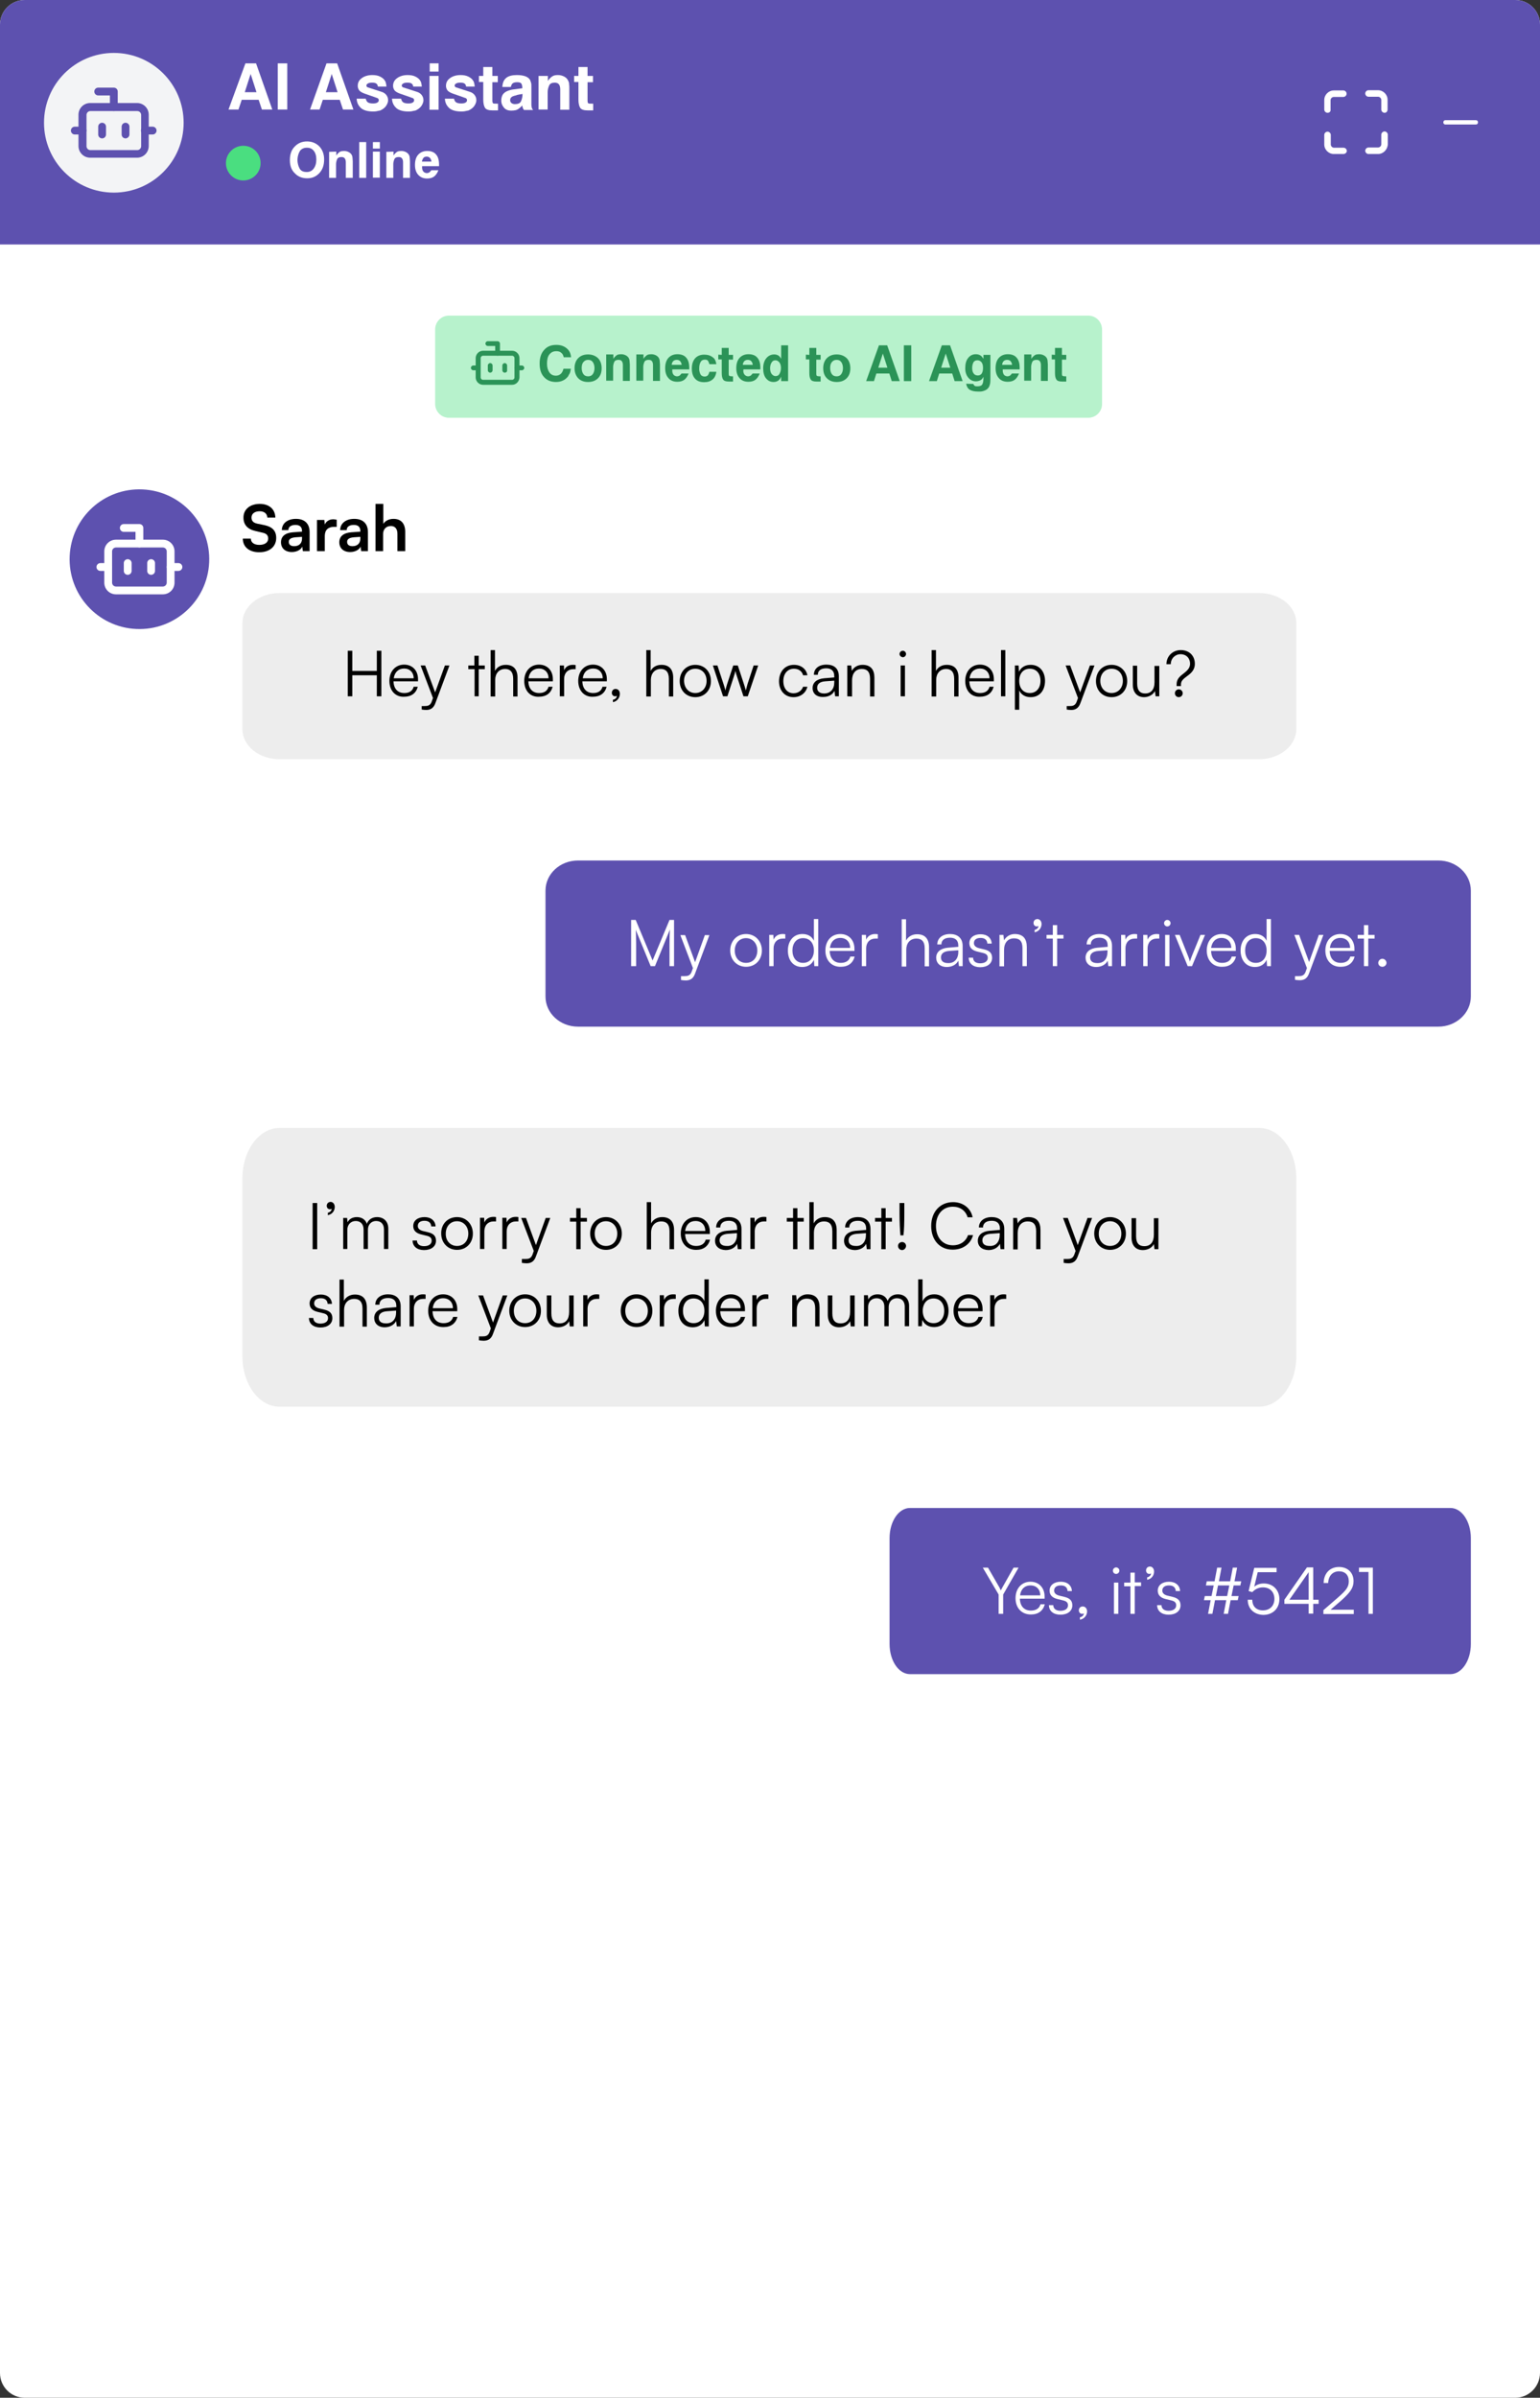 <?xml version="1.0" encoding="utf-8"?>
<!-- Generator: Adobe Illustrator 24.3.0, SVG Export Plug-In . SVG Version: 6.00 Build 0)  -->
<svg version="1.1" id="Layer_1" xmlns="http://www.w3.org/2000/svg" xmlns:xlink="http://www.w3.org/1999/xlink" x="0px" y="0px"
	 width="710.3px" height="1105.4px" viewBox="0 0 710.3 1105.4" style="enable-background:new 0 0 710.3 1105.4;"
	 xml:space="preserve">
<rect x="0" y="0" width="710.3" height="1105.4" fill="#333333" stroke="none"/>
<style type="text/css">
	.st0{fill:#FFFFFF;}
	.st1{clip-path:url(#SVGID_2_);}
	.st2{fill:#5D51AF;}
	.st3{opacity:0.4;enable-background:new    ;}
	.st4{fill:#4ADE80;}
	.st5{fill:#F3F4F6;}
	.st6{enable-background:new    ;}
	.st7{fill:#EDEDED;}
	.st8{fill:#2B9357;}
</style>
<g>
	<g>
		<path class="st0" d="M698.9,1105.4H11.4c-6.3,0-11.4-5.1-11.4-11.4V11.4C0,5.1,5.1,0,11.4,0h687.5c6.3,0,11.4,5.1,11.4,11.4
			v1082.5C710.3,1100.2,705.2,1105.4,698.9,1105.4z"/>
	</g>
</g>
<g>
	<g>
		<g>
			<defs>
				<path id="SVGID_1_" d="M698.9,1105.4H11.4c-6.3,0-11.4-5.1-11.4-11.4V11.4C0,5.1,5.1,0,11.4,0h687.5c6.3,0,11.4,5.1,11.4,11.4
					v1082.5C710.3,1100.2,705.2,1105.4,698.9,1105.4z"/>
			</defs>
			<clipPath id="SVGID_2_">
				<use xlink:href="#SVGID_1_"  style="overflow:visible;"/>
			</clipPath>
			<g class="st1">
				<g>
					<path class="st2" d="M710.3,112.7H0V11.4C0,5.1,5.1,0,11.4,0h687.5c6.3,0,11.4,5.1,11.4,11.4L710.3,112.7L710.3,112.7z"/>
				</g>
			</g>
		</g>
	</g>
</g>
<g class="st3">
	<g>
		<path class="st4" d="M501.9,192.6H207.1c-3.6,0-6.4-2.9-6.4-6.4v-34.3c0-3.6,2.9-6.4,6.4-6.4h294.8c3.6,0,6.4,2.9,6.4,6.4v34.2
			C508.4,189.7,505.5,192.6,501.9,192.6z"/>
	</g>
</g>
<g>
	<g>
		<path d="M119.8,232.3c4.3,0,7.1,2.4,7.2,6.3h-3.7c-0.1-1.8-1.4-2.9-3.5-2.9c-2.3,0-3.8,1.1-3.8,2.9c0,1.5,0.8,2.4,2.6,2.8l3.4,0.7
			c3.7,0.8,5.4,2.7,5.4,5.9c0,4-3.1,6.6-7.8,6.6c-4.6,0-7.6-2.4-7.6-6.3h3.7c0,1.8,1.5,2.9,3.9,2.9c2.5,0,4.1-1.1,4.1-2.9
			c0-1.4-0.7-2.3-2.5-2.7l-3.4-0.8c-3.6-0.8-5.5-2.9-5.5-6.1C112.2,234.9,115.3,232.3,119.8,232.3z"/>
	</g>
	<g>
		<path d="M129.6,250c0-2.7,1.9-4.3,5.4-4.6l4.3-0.3v-0.3c0-2-1.2-2.8-3-2.8c-2.1,0-3.3,0.9-3.3,2.4h-3c0-3.1,2.6-5.2,6.5-5.2
			s6.3,2.1,6.3,6.1v8.8h-3.1l-0.3-2.1c-0.6,1.5-2.6,2.5-4.8,2.5C131.5,254.5,129.6,252.7,129.6,250z M139.3,248.3v-0.8l-3,0.2
			c-2.2,0.2-3.1,0.9-3.1,2.1c0,1.3,0.9,2,2.5,2C137.9,251.8,139.3,250.5,139.3,248.3z"/>
	</g>
	<g>
		<path d="M155.3,242.9H154c-2.6,0-4.2,1.4-4.2,4.2v7h-3.6v-14.4h3.4l0.2,2.1c0.6-1.4,2-2.4,3.9-2.4c0.5,0,1,0.1,1.6,0.2
			L155.3,242.9L155.3,242.9z"/>
	</g>
	<g>
		<path d="M156.5,250c0-2.7,1.9-4.3,5.4-4.6l4.3-0.3v-0.3c0-2-1.2-2.8-3-2.8c-2.1,0-3.3,0.9-3.3,2.4h-3c0-3.1,2.6-5.2,6.5-5.2
			s6.3,2.1,6.3,6.1v8.8h-3.1l-0.3-2.1c-0.6,1.5-2.6,2.5-4.8,2.5C158.4,254.5,156.5,252.7,156.5,250z M166.2,248.3v-0.8l-3,0.2
			c-2.2,0.2-3.1,0.9-3.1,2.1c0,1.3,0.9,2,2.5,2C164.8,251.8,166.2,250.5,166.2,248.3z"/>
	</g>
	<g>
		<path d="M173.2,254.1v-21.8h3.6v9.2c0.9-1.4,2.6-2.3,4.7-2.3c3.6,0,5.4,2.3,5.4,6v8.9h-3.6v-8c0-2.4-1.2-3.6-3-3.6
			c-2.3,0-3.6,1.6-3.6,3.7v7.9L173.2,254.1L173.2,254.1z"/>
	</g>
</g>
<g>
	<g>
		<circle class="st5" cx="52.5" cy="56.6" r="32.2"/>
	</g>
</g>
<g>
	<g>
		
			<ellipse transform="matrix(4.531444e-02 -0.999 0.999 4.531444e-02 -196.149 310.352)" class="st2" cx="64.3" cy="257.8" rx="32.2" ry="32.2"/>
	</g>
</g>
<g>
	<g>
		<g class="st6">
			<g>
				<path class="st0" d="M113.2,29.2h4.9l7.5,21.3h-4.8l-1.5-4.5h-7.8l-1.5,4.5h-4.6L113.2,29.2z M118.3,42.5l-2.7-8.4l-2.7,8.4
					H118.3z"/>
			</g>
			<g>
				<path class="st0" d="M132.5,29.2v21.3h-4.4V29.2H132.5z"/>
			</g>
			<g>
				<path class="st0" d="M150.6,29.2h4.9l7.5,21.3h-4.8l-1.5-4.5h-7.8l-1.5,4.5H143L150.6,29.2z M155.7,42.5l-2.7-8.4l-2.7,8.4
					H155.7z"/>
			</g>
			<g>
				<path class="st0" d="M164.5,45.5h4.2c0.2,0.8,0.5,1.4,1,1.7s1.2,0.5,2.3,0.5c0.9,0,1.5-0.1,2-0.4c0.5-0.3,0.7-0.6,0.7-1.1
					c0-0.2,0-0.4-0.1-0.5s-0.2-0.3-0.4-0.4c-0.1-0.1-0.3-0.2-0.5-0.2c-0.2-0.1-0.5-0.2-0.8-0.3l-4.6-1.6c-1.1-0.4-1.9-0.8-2.5-1.4
					c-0.5-0.6-0.8-1.4-0.8-2.2c0-1.5,0.6-2.7,1.9-3.6c1.2-0.9,2.9-1.4,4.8-1.4c1.4,0,2.6,0.2,3.6,0.7s1.8,1.1,2.3,2
					c0,0.1,0.1,0.1,0.1,0.2c0,0.1,0.1,0.1,0.1,0.2c0.1,0.2,0.2,0.4,0.2,0.7c0.1,0.2,0.1,0.5,0.2,0.9c0,0.1,0,0.2,0,0.3
					s0,0.2,0.1,0.3h-4c-0.1-0.7-0.4-1.2-0.8-1.4c-0.4-0.3-1-0.4-1.9-0.4c-0.8,0-1.5,0.1-1.9,0.4c-0.5,0.2-0.7,0.6-0.7,1
					c0,0.2,0.1,0.3,0.2,0.5c0.1,0.1,0.3,0.2,0.5,0.3l6.5,2.1c0.9,0.3,1.5,0.8,2,1.4c0.5,0.7,0.8,1.4,0.8,2.3c0,0.1,0,0.1,0,0.2
					s0,0.1,0,0.2c-0.1,0.9-0.5,1.8-1.2,2.7c-0.7,0.8-1.6,1.4-2.6,1.8h-0.1H175c-0.5,0.1-0.9,0.2-1.4,0.3s-1,0.1-1.6,0.1
					c-2.3,0-4.1-0.5-5.3-1.4C165.2,48.7,164.6,47.3,164.5,45.5L164.5,45.5z"/>
			</g>
			<g>
				<path class="st0" d="M180.8,45.5h4.2c0.2,0.8,0.5,1.4,1,1.7s1.2,0.5,2.3,0.5c0.9,0,1.5-0.1,2-0.4c0.5-0.3,0.7-0.6,0.7-1.1
					c0-0.2,0-0.4-0.1-0.5s-0.2-0.3-0.4-0.4c-0.1-0.1-0.3-0.2-0.5-0.2c-0.2-0.1-0.5-0.2-0.8-0.3l-4.6-1.6c-1.1-0.4-1.9-0.8-2.5-1.4
					c-0.5-0.6-0.8-1.4-0.8-2.2c0-1.5,0.6-2.7,1.9-3.6c1.2-0.9,2.9-1.4,4.8-1.4c1.4,0,2.6,0.2,3.6,0.7s1.8,1.1,2.3,2
					c0,0.1,0.1,0.1,0.1,0.2c0,0.1,0.1,0.1,0.1,0.2c0.1,0.2,0.2,0.4,0.2,0.7c0.1,0.2,0.1,0.5,0.2,0.9c0,0.1,0,0.2,0,0.3
					s0,0.2,0.1,0.3h-4c-0.1-0.7-0.4-1.2-0.8-1.4c-0.4-0.3-1-0.4-1.9-0.4c-0.8,0-1.5,0.1-1.9,0.4c-0.5,0.2-0.7,0.6-0.7,1
					c0,0.2,0.1,0.3,0.2,0.5c0.1,0.1,0.3,0.2,0.5,0.3l6.5,2.1c0.9,0.3,1.5,0.8,2,1.4c0.5,0.7,0.8,1.4,0.8,2.3c0,0.1,0,0.1,0,0.2
					s0,0.1,0,0.2c-0.1,0.9-0.5,1.8-1.2,2.7c-0.7,0.8-1.6,1.4-2.6,1.8h-0.1h-0.1c-0.5,0.1-0.9,0.2-1.4,0.3s-1,0.1-1.6,0.1
					c-2.3,0-4.1-0.5-5.3-1.4C181.5,48.7,180.9,47.3,180.8,45.5L180.8,45.5z"/>
			</g>
			<g>
				<path class="st0" d="M202.3,29.2V33h-4.1v-3.8H202.3z M202.3,35v15.6h-4.2V35H202.3z"/>
			</g>
			<g>
				<path class="st0" d="M205.2,45.5h4.2c0.2,0.8,0.5,1.4,1,1.7s1.2,0.5,2.3,0.5c0.9,0,1.5-0.1,2-0.4c0.5-0.3,0.7-0.6,0.7-1.1
					c0-0.2,0-0.4-0.1-0.5s-0.2-0.3-0.4-0.4c-0.1-0.1-0.3-0.2-0.5-0.2c-0.2-0.1-0.5-0.2-0.8-0.3l-4.6-1.6c-1.1-0.4-1.9-0.8-2.5-1.4
					c-0.5-0.6-0.8-1.4-0.8-2.2c0-1.5,0.6-2.7,1.9-3.6c1.2-0.9,2.9-1.4,4.8-1.4c1.4,0,2.6,0.2,3.6,0.7s1.8,1.1,2.3,2
					c0,0.1,0.1,0.1,0.1,0.2c0,0.1,0.1,0.1,0.1,0.2c0.1,0.2,0.2,0.4,0.2,0.7c0.1,0.2,0.1,0.5,0.2,0.9c0,0.1,0,0.2,0,0.3
					s0,0.2,0.1,0.3h-4c-0.1-0.7-0.4-1.2-0.8-1.4c-0.4-0.3-1-0.4-1.9-0.4c-0.8,0-1.5,0.1-1.9,0.4c-0.5,0.2-0.7,0.6-0.7,1
					c0,0.2,0.1,0.3,0.2,0.5c0.1,0.1,0.3,0.2,0.5,0.3l6.5,2.1c0.9,0.3,1.5,0.8,2,1.4c0.5,0.7,0.8,1.4,0.8,2.3c0,0.1,0,0.1,0,0.2
					s0,0.1,0,0.2c-0.1,0.9-0.5,1.8-1.2,2.7c-0.7,0.8-1.6,1.4-2.6,1.8h-0.1h-0.1c-0.5,0.1-0.9,0.2-1.4,0.3s-1,0.1-1.6,0.1
					c-2.3,0-4.1-0.5-5.3-1.4C205.9,48.7,205.3,47.3,205.2,45.5L205.2,45.5z"/>
			</g>
			<g>
				<path class="st0" d="M222.9,35v-4.1h4.2V35h2.5v2.9h-2.5v8.4c0,0.7,0.1,1.1,0.3,1.3s0.8,0.2,1.7,0.2h0.6v3.1c-0.2,0-0.3,0-0.5,0
					s-0.3,0-0.5,0c-0.3,0-0.5,0-0.8,0s-0.5,0-0.7,0c-1.8,0-3-0.4-3.5-1.2s-0.8-2.1-0.8-3.7v-8.2h-2V35H222.9z"/>
			</g>
			<g>
				<path class="st0" d="M233.5,35.9c1.1-0.9,2.8-1.3,4.9-1.3c1.6,0,2.9,0.2,4,0.6c1,0.4,1.8,1,2.2,1.9c0,0,0,0,0,0.1
					c0.2,0.4,0.3,0.8,0.4,1.2c0.1,0.4,0.1,1.1,0.1,2v7.1v0.8c0,0.6,0.1,1,0.2,1.4c0.1,0.4,0.3,0.7,0.6,1h-4.2
					c-0.1-0.1-0.2-0.3-0.3-0.4c-0.1-0.1-0.1-0.2-0.2-0.4c-0.1-0.2-0.1-0.4-0.2-0.6c0-0.2-0.1-0.5-0.1-0.7c-0.3,0.3-0.5,0.6-0.8,0.8
					c-0.2,0.2-0.5,0.5-0.7,0.6c-0.5,0.4-1.1,0.7-1.6,0.8c-0.6,0.1-1.2,0.2-2,0.2c-1.4,0-2.5-0.4-3.3-1.3s-1.3-2-1.3-3.3
					s0.3-2.4,1-3.2s1.7-1.3,3.2-1.7c0.7-0.2,1.6-0.3,2.5-0.4c0.9-0.1,1.9-0.3,3-0.4c0-0.9-0.1-1.6-0.4-2.1c-0.3-0.5-0.9-0.7-2-0.7
					c-0.9,0-1.6,0.2-2,0.5s-0.7,0.9-0.9,1.7h-3.9C231.8,38.1,232.4,36.8,233.5,35.9z M241,43.3c-0.4,0.1-0.7,0.1-1,0.2
					c-0.3,0-0.5,0.1-0.7,0.1c-0.1,0-0.3,0.1-0.4,0.1c-0.1,0-0.2,0-0.4,0.1c-0.1,0-0.2,0-0.3,0.1s-0.2,0-0.3,0.1
					c-1,0.2-1.7,0.5-2,0.8c-0.4,0.3-0.6,0.8-0.6,1.4c0,0.5,0.2,1,0.6,1.3c0.4,0.3,0.9,0.5,1.6,0.5c1.4,0,2.4-0.4,2.8-1.3
					C240.8,45.6,241,44.5,241,43.3L241,43.3z"/>
			</g>
			<g>
				<path class="st0" d="M252.7,35v2.3c0.1-0.1,0.2-0.2,0.3-0.4c0.1-0.1,0.2-0.3,0.3-0.4c0.6-0.7,1.2-1.2,1.8-1.5s1.4-0.4,2.3-0.4
					c1.1,0,2.1,0.3,3,0.8s1.5,1.3,1.8,2.1c0.2,0.4,0.3,0.9,0.3,1.4c0.1,0.5,0.1,1.2,0.1,2v9.7h-4.2v-9.4c0-1-0.2-1.8-0.6-2.3
					s-1-0.8-1.9-0.8c-1.3,0-2.2,0.4-2.6,1.3c-0.4,0.9-0.7,1.9-0.7,3v0.1v0.1v7.9h-4.2V35H252.7z"/>
			</g>
			<g>
				<path class="st0" d="M266.8,35v-4.1h4.2V35h2.5v2.9H271v8.4c0,0.7,0.1,1.1,0.3,1.3c0.2,0.2,0.8,0.2,1.7,0.2h0.6v3.1
					c-0.2,0-0.3,0-0.5,0s-0.3,0-0.5,0c-0.3,0-0.5,0-0.8,0s-0.5,0-0.7,0c-1.8,0-3-0.4-3.5-1.2s-0.8-2.1-0.8-3.7v-8.2h-2V35H266.8z"/>
			</g>
		</g>
	</g>
	<g>
		<g class="st6">
			<g>
				<path class="st0" d="M133.7,73.8c0-2.6,0.7-4.7,2.2-6.2c1.5-1.6,3.4-2.4,5.7-2.4s4.2,0.8,5.7,2.3c1.4,1.5,2.2,3.5,2.2,6
					c0,2.6-0.7,4.7-2.2,6.3c-1.5,1.6-3.3,2.4-5.6,2.4c-2.4,0-4.3-0.8-5.7-2.3C134.4,78.4,133.7,76.4,133.7,73.8L133.7,73.8z
					 M137.2,73.5c0,0.1,0,0.2,0,0.3c0,0.1,0,0.2,0,0.3c0.1,1.3,0.4,2.5,1,3.6s1.7,1.6,3.3,1.6c1.3,0,2.4-0.5,3.2-1.6
					s1.2-2.4,1.2-4.2c0-1.7-0.4-3-1.2-4s-1.8-1.4-3.2-1.4c-1.3,0-2.4,0.5-3.1,1.4C137.7,70.6,137.3,71.9,137.2,73.5L137.2,73.5z"/>
			</g>
			<g>
				<path class="st0" d="M155.1,69.9v1.8c0.1-0.1,0.1-0.2,0.2-0.3c0.1-0.1,0.2-0.2,0.2-0.3c0.5-0.5,0.9-0.9,1.4-1.2
					c0.5-0.2,1.1-0.3,1.8-0.3c0.8,0,1.6,0.2,2.3,0.6s1.2,1,1.4,1.6c0.1,0.3,0.2,0.7,0.2,1.1s0.1,0.9,0.1,1.5V82h-3.2v-7.2
					c0-0.8-0.2-1.4-0.5-1.8s-0.8-0.6-1.5-0.6c-1,0-1.7,0.3-2,1s-0.5,1.5-0.5,2.3v0.1v0.1V82h-3.2V70L155.1,69.9L155.1,69.9z"/>
			</g>
			<g>
				<path class="st0" d="M168.9,65.5V82h-3.2V65.5H168.9z"/>
			</g>
			<g>
				<path class="st0" d="M175.2,65.5v3H172v-3H175.2z M175.2,69.9v12H172v-12H175.2z"/>
			</g>
			<g>
				<path class="st0" d="M181.5,69.9v1.8c0.1-0.1,0.1-0.2,0.2-0.3c0.1-0.1,0.2-0.2,0.2-0.3c0.5-0.5,0.9-0.9,1.4-1.2
					c0.5-0.2,1.1-0.3,1.8-0.3c0.8,0,1.6,0.2,2.3,0.6s1.2,1,1.4,1.6c0.1,0.3,0.2,0.7,0.2,1.1s0.1,0.9,0.1,1.5V82h-3.2v-7.2
					c0-0.8-0.2-1.4-0.5-1.8s-0.8-0.6-1.5-0.6c-1,0-1.7,0.3-2,1s-0.5,1.5-0.5,2.3v0.1v0.1V82h-3.2V70L181.5,69.9L181.5,69.9z"/>
			</g>
			<g>
				<path class="st0" d="M195.2,79c0.4,0.5,1,0.8,1.7,0.8c0.3,0,0.6-0.1,0.9-0.2c0.2-0.1,0.5-0.3,0.7-0.6c0.1-0.1,0.1-0.2,0.2-0.2
					s0.1-0.2,0.2-0.3h3.3c-0.5,1.3-1.2,2.3-2,2.9s-1.9,0.9-3.2,0.9c-1.8,0-3.1-0.6-4.1-1.7s-1.5-2.6-1.5-4.6s0.5-3.6,1.5-4.7
					s2.4-1.7,4.1-1.7c1.8,0,3.2,0.5,4.1,1.6c1,1.1,1.4,2.7,1.4,4.7V76c0,0,0,0,0,0.1s0,0.1,0,0.2s0,0.2,0,0.3h-7.8
					C194.6,77.7,194.8,78.5,195.2,79z M199,74.5c-0.1-0.7-0.3-1.3-0.7-1.7s-0.9-0.6-1.5-0.6s-1.2,0.2-1.5,0.6s-0.6,1-0.7,1.7H199z"
					/>
			</g>
		</g>
	</g>
	<g>
		<g>
			<path class="st4" d="M120.2,75.2c0,4.4-3.6,8-8,8s-8-3.6-8-8s3.6-8,8-8S120.2,70.7,120.2,75.2z"/>
		</g>
	</g>
</g>
<g>
	<g>
		<g>
			<path class="st7" d="M128.9,273.4h451.9c9.5,0,17.1,6.2,17.1,13.9v48.8c0,7.7-7.7,13.9-17.1,13.9H128.9
				c-9.5,0-17.1-6.2-17.1-13.9v-48.8C111.8,279.6,119.5,273.4,128.9,273.4z"/>
		</g>
	</g>
	<g class="st6">
		<g>
			<path d="M160.4,321v-21h2.1v9.3h11.3V300h2.1v21h-2.1v-9.7h-11.3v9.7H160.4z"/>
		</g>
		<g>
			<path d="M179.6,313.9c0-4.4,2.8-7.5,6.8-7.5c3.8,0,6.4,2.7,6.4,6.7v1h-11.3c0.1,3.5,2,5.4,5,5.4c2.3,0,3.8-1,4.3-2.9h1.9
				c-0.8,3-3,4.6-6.3,4.6C182.4,321.4,179.6,318.4,179.6,313.9z M181.6,312.7h9.2c0-2.7-1.8-4.5-4.4-4.5S182,309.9,181.6,312.7z"/>
		</g>
		<g>
			<path d="M194.3,325.5h1.6c1.2,0,2.5-0.1,3.2-2l0.6-1.7l-5.7-15h2.1l4.6,12.4l4.5-12.4h2.1l-6.5,17.4c-0.8,2.2-2.2,3.1-4.2,3.1
				c-0.8,0-1.5-0.1-2.1-0.2v-1.6H194.3z"/>
		</g>
		<g>
			<path d="M218.9,321v-12.5H216v-1.7h2.8v-4.5h2v4.5h2.8v1.7h-2.8V321H218.9z"/>
		</g>
		<g>
			<path d="M226.3,321v-21.3h2v9.6c0.9-1.7,2.6-2.8,5-2.8c3.7,0,5.4,2.3,5.4,5.9v8.7h-2v-8.2c0-3.3-1.6-4.5-3.7-4.5
				c-3,0-4.6,2.3-4.6,5v7.7h-2.1V321z"/>
		</g>
		<g>
			<path d="M241.8,313.9c0-4.4,2.8-7.5,6.8-7.5c3.8,0,6.4,2.7,6.4,6.7v1h-11.3c0.1,3.5,2,5.4,5,5.4c2.3,0,3.8-1,4.3-2.9h1.9
				c-0.8,3-3,4.6-6.3,4.6C244.5,321.4,241.8,318.4,241.8,313.9z M243.8,312.7h9.2c0-2.7-1.8-4.5-4.4-4.5S244.1,309.9,243.8,312.7z"
				/>
		</g>
		<g>
			<path d="M265.6,308.5h-1.1c-2.6,0-4.3,1.8-4.3,4.4v8.1h-2v-14.2h1.9l0.1,2.2c0.6-1.5,2-2.5,4-2.5c0.4,0,0.8,0,1.3,0.1v1.9H265.6z
				"/>
		</g>
		<g>
			<path d="M266.7,313.9c0-4.4,2.8-7.5,6.8-7.5c3.8,0,6.4,2.7,6.4,6.7v1h-11.3c0.1,3.5,2,5.4,5,5.4c2.3,0,3.8-1,4.3-2.9h1.9
				c-0.8,3-3,4.6-6.3,4.6C269.5,321.4,266.7,318.4,266.7,313.9z M268.8,312.7h9.2c0-2.7-1.8-4.5-4.4-4.5S269.1,309.9,268.8,312.7z"
				/>
		</g>
		<g>
			<path d="M282.7,323.7v-1.1c1.1-0.2,1.8-0.9,1.8-1.8c-0.2,0.1-0.4,0.2-0.8,0.2c-0.8,0-1.5-0.6-1.5-1.6s0.7-1.8,1.7-1.8
				c1.1,0,2,0.8,2,2.3C285.9,321.8,284.5,323.4,282.7,323.7z"/>
		</g>
		<g>
			<path d="M298.1,321v-21.3h2v9.6c0.9-1.7,2.6-2.8,5-2.8c3.7,0,5.4,2.3,5.4,5.9v8.7h-2v-8.2c0-3.3-1.6-4.5-3.7-4.5
				c-3,0-4.6,2.3-4.6,5v7.7h-2.1V321z"/>
		</g>
		<g>
			<path d="M320.7,306.5c4.2,0,7.2,3.1,7.2,7.5c0,4.3-3,7.4-7.2,7.4s-7.2-3.1-7.2-7.4C313.5,309.6,316.6,306.5,320.7,306.5z
				 M320.7,319.5c3,0,5.2-2.3,5.2-5.6c0-3.3-2.1-5.6-5.2-5.6c-3,0-5.2,2.3-5.2,5.6C315.6,317.2,317.7,319.5,320.7,319.5z"/>
		</g>
		<g>
			<path d="M328.8,306.8h2.1l2.8,8.5c0.3,0.9,0.6,1.9,0.9,3c0.2-1.1,0.7-2.6,0.8-3l2.8-8.5h2.1l2.8,8.5c0.3,0.8,0.6,2,0.9,3
				c0.3-1.2,0.4-1.5,0.8-3l2.8-8.5h2.1l-4.8,14.2h-2l-2.9-8.9c-0.4-1.1-0.6-1.9-0.8-2.8c-0.2,0.8-0.4,1.6-0.8,2.8l-2.9,8.9h-2
				L328.8,306.8z"/>
		</g>
		<g>
			<path d="M366.2,306.5c3.3,0,5.7,1.9,6.2,4.8h-2c-0.5-2-2.2-3-4.2-3c-2.9,0-4.9,2.2-4.9,5.7c0,3.4,1.9,5.6,4.7,5.6
				c2.1,0,3.8-1.2,4.4-3h2c-0.7,2.9-3.2,4.8-6.4,4.8c-4,0-6.7-3-6.7-7.4C359.4,309.5,362.1,306.5,366.2,306.5z"/>
		</g>
		<g>
			<path d="M374.8,317.2c0-2.6,2-4.2,5.3-4.5l4.7-0.4v-0.5c0-2.8-1.7-3.7-3.7-3.7c-2.5,0-3.9,1.1-3.9,3h-1.8c0-2.9,2.3-4.7,5.8-4.7
				c3.3,0,5.7,1.6,5.7,5.4v9.2h-1.7l-0.3-2.5c-0.9,1.8-2.8,2.8-5.2,2.8C376.6,321.4,374.8,319.7,374.8,317.2z M384.8,314.6v-0.8
				l-4.2,0.3c-2.7,0.2-3.7,1.4-3.7,3c0,1.7,1.3,2.6,3.2,2.6C383.1,319.7,384.8,317.6,384.8,314.6z"/>
		</g>
		<g>
			<path d="M390.8,321v-14.2h1.8l0.3,2.5c0.9-1.8,2.8-2.8,4.9-2.8c3.9,0,5.5,2.3,5.5,5.9v8.7h-2v-8.2c0-3.3-1.5-4.5-3.8-4.5
				c-2.9,0-4.5,2.1-4.5,5.3v7.4L390.8,321L390.8,321z"/>
		</g>
		<g>
			<path d="M414.9,301.5c0-0.8,0.7-1.5,1.5-1.5s1.5,0.7,1.5,1.5s-0.7,1.5-1.5,1.5C415.6,302.9,414.9,302.3,414.9,301.5z
				 M415.4,306.8h2V321h-2V306.8z"/>
		</g>
		<g>
			<path d="M429.7,321v-21.3h2v9.6c0.9-1.7,2.6-2.8,5-2.8c3.7,0,5.4,2.3,5.4,5.9v8.7h-2v-8.2c0-3.3-1.6-4.5-3.7-4.5
				c-3,0-4.6,2.3-4.6,5v7.7h-2.1V321z"/>
		</g>
		<g>
			<path d="M445.2,313.9c0-4.4,2.8-7.5,6.8-7.5c3.8,0,6.4,2.7,6.4,6.7v1h-11.3c0.1,3.5,2,5.4,5,5.4c2.3,0,3.8-1,4.3-2.9h1.9
				c-0.8,3-3,4.6-6.3,4.6C447.9,321.4,445.2,318.4,445.2,313.9z M447.2,312.7h9.2c0-2.7-1.8-4.5-4.4-4.5S447.5,309.9,447.2,312.7z"
				/>
		</g>
		<g>
			<path d="M461.7,321v-21.3h2V321H461.7z"/>
		</g>
		<g>
			<path d="M468,306.8h1.8l0.2,2.9c1-2.2,3-3.2,5.4-3.2c4.1,0,6.6,3.1,6.6,7.4s-2.4,7.5-6.6,7.5c-2.4,0-4.3-1-5.3-3.1v8.9h-2v-20.4
				H468z M475,319.5c3.1,0,4.9-2.4,4.9-5.6c0-3.3-1.8-5.6-4.9-5.6s-4.9,2.3-4.9,5.6S471.9,319.5,475,319.5z"/>
		</g>
		<g>
			<path d="M491.8,325.5h1.6c1.2,0,2.5-0.1,3.2-2l0.6-1.7l-5.7-15h2.1l4.6,12.4l4.5-12.4h2.1l-6.5,17.4c-0.8,2.2-2.2,3.1-4.2,3.1
				c-0.8,0-1.5-0.1-2.1-0.2v-1.6H491.8z"/>
		</g>
		<g>
			<path d="M512.7,306.5c4.2,0,7.2,3.1,7.2,7.5c0,4.3-3,7.4-7.2,7.4s-7.2-3.1-7.2-7.4C505.5,309.6,508.5,306.5,512.7,306.5z
				 M512.7,319.5c3,0,5.2-2.3,5.2-5.6c0-3.3-2.1-5.6-5.2-5.6c-3,0-5.2,2.3-5.2,5.6S509.7,319.5,512.7,319.5z"/>
		</g>
		<g>
			<path d="M534.7,306.8V321H533l-0.3-2.4c-0.8,1.6-2.8,2.8-5,2.8c-3.3,0-5.2-2.3-5.2-5.7v-8.8h2v8.2c0,3.4,1.5,4.6,3.7,4.6
				c2.7,0,4.3-1.8,4.3-5.2V307h2.2V306.8z"/>
		</g>
		<g>
			<path d="M542.7,316.2v-0.8c0-2.4,1.6-3.7,3.2-4.9c1.5-1.2,3-2.4,3-4.5c0-2.5-1.7-4.4-4.4-4.4c-2.5,0-4.5,2-4.5,4.6h-2
				c0-3.7,2.9-6.5,6.6-6.5c4,0,6.5,2.7,6.5,6.3c0,3-1.9,4.5-3.7,5.8c-1.6,1.2-2.7,2.1-2.7,3.7v0.8h-2V316.2z M541.9,319.6
				c0-1,0.8-1.8,1.8-1.8s1.8,0.8,1.8,1.8s-0.8,1.8-1.8,1.8S541.9,320.6,541.9,319.6z"/>
		</g>
	</g>
</g>
<g>
	<g>
		<g>
			<g>
				<path class="st0" d="M612.3,52c-0.8,0-1.5-0.7-1.5-1.5v-4.4c0-2.4,2-4.4,4.4-4.4h4.4c0.8,0,1.5,0.7,1.5,1.5s-0.7,1.5-1.5,1.5
					h-4.4c-0.8,0-1.5,0.7-1.5,1.5v4.4C613.8,51.4,613.2,52,612.3,52z"/>
			</g>
		</g>
	</g>
	<g>
		<g>
			<g>
				<path class="st0" d="M638.6,52c-0.8,0-1.5-0.7-1.5-1.5v-4.4c0-0.8-0.7-1.5-1.5-1.5h-4.4c-0.8,0-1.5-0.7-1.5-1.5s0.7-1.5,1.5-1.5
					h4.4c2.4,0,4.4,2,4.4,4.4v4.4C640,51.4,639.4,52,638.6,52z"/>
			</g>
		</g>
	</g>
	<g>
		<g>
			<g>
				<path class="st0" d="M619.6,71h-4.4c-2.4,0-4.4-2-4.4-4.4v-4.4c0-0.8,0.7-1.5,1.5-1.5s1.5,0.7,1.5,1.5v4.4
					c0,0.8,0.7,1.5,1.5,1.5h4.4c0.8,0,1.5,0.7,1.5,1.5S620.4,71,619.6,71z"/>
			</g>
		</g>
	</g>
	<g>
		<g>
			<g>
				<path class="st0" d="M635.6,71h-4.4c-0.8,0-1.5-0.7-1.5-1.5s0.7-1.5,1.5-1.5h4.4c0.8,0,1.5-0.7,1.5-1.5v-4.4
					c0-0.8,0.7-1.5,1.5-1.5s1.5,0.7,1.5,1.5v4.4C640,69,638,71,635.6,71z"/>
			</g>
		</g>
	</g>
</g>
<g>
	<g>
		<g>
			<path class="st0" d="M680.7,57.4h-14c-0.6,0-1-0.4-1-1s0.4-1,1-1h14c0.6,0,1,0.4,1,1S681.3,57.4,680.7,57.4z"/>
		</g>
	</g>
</g>
<g>
	<g>
		<g>
			<g>
				<g>
					<path class="st8" d="M263.4,164.7H260c-0.2-1-0.6-1.7-1.2-2.1c-0.5-0.5-1.3-0.7-2.2-0.7c-1.4,0-2.4,0.5-3.2,1.5
						s-1.1,2.4-1.1,4.3c0,1.7,0.4,3,1.1,4s1.7,1.5,3,1.5c0.9,0,1.6-0.3,2.2-0.8s1-1.3,1.3-2.4h3.4c-0.1,0.6-0.2,1.1-0.3,1.5
						c-0.1,0.4-0.3,0.8-0.5,1.1c-0.1,0.1-0.2,0.2-0.2,0.4c-0.1,0.1-0.2,0.2-0.2,0.4c-0.7,0.9-1.5,1.6-2.4,2c-1,0.5-2.1,0.7-3.3,0.7
						c-2.3,0-4.2-0.8-5.5-2.3c-1.4-1.5-2-3.6-2-6.2c0-2.7,0.7-4.8,2.1-6.3c1.4-1.6,3.2-2.3,5.6-2.3c1.9,0,3.5,0.5,4.8,1.6
						S263.2,162.9,263.4,164.7L263.4,164.7z"/>
				</g>
			</g>
			<g>
				<g>
					<path class="st8" d="M265,169.7c0-1.9,0.6-3.5,1.7-4.6s2.6-1.7,4.5-1.7s3.4,0.6,4.6,1.7c1.1,1.1,1.7,2.7,1.7,4.7
						s-0.6,3.5-1.7,4.6s-2.6,1.7-4.6,1.7c-1.9,0-3.4-0.6-4.5-1.7C265.6,173.2,265,171.7,265,169.7L265,169.7z M268.3,169.7
						c0,1.2,0.3,2.1,0.8,2.8s1.2,1,2.2,1c0.9,0,1.6-0.3,2.1-1s0.8-1.6,0.8-2.8s-0.3-2.1-0.8-2.8s-1.2-1-2.1-1s-1.6,0.3-2.2,1
						S268.3,168.5,268.3,169.7L268.3,169.7z"/>
				</g>
			</g>
			<g>
				<g>
					<path class="st8" d="M282.9,163.6v1.8c0.1-0.1,0.2-0.2,0.2-0.3c0.1-0.1,0.2-0.2,0.2-0.3c0.5-0.5,0.9-0.9,1.4-1.2
						c0.5-0.2,1.1-0.3,1.8-0.3c0.8,0,1.6,0.2,2.3,0.6c0.7,0.4,1.2,1,1.4,1.6c0.1,0.3,0.2,0.7,0.2,1.1c0,0.4,0.1,0.9,0.1,1.5v7.5
						h-3.2v-7.3c0-0.8-0.2-1.4-0.5-1.8c-0.3-0.4-0.8-0.6-1.5-0.6c-1,0-1.7,0.3-2,1s-0.5,1.5-0.5,2.3v0.1v0.1v6.1h-3.2v-12.1h3.3
						L282.9,163.6L282.9,163.6z"/>
				</g>
			</g>
			<g>
				<g>
					<path class="st8" d="M296.8,163.6v1.8c0.1-0.1,0.2-0.2,0.2-0.3c0.1-0.1,0.2-0.2,0.2-0.3c0.5-0.5,0.9-0.9,1.4-1.2
						c0.5-0.2,1.1-0.3,1.8-0.3c0.8,0,1.6,0.2,2.3,0.6c0.7,0.4,1.2,1,1.4,1.6c0.1,0.3,0.2,0.7,0.2,1.1c0,0.4,0.1,0.9,0.1,1.5v7.5
						h-3.2v-7.3c0-0.8-0.2-1.4-0.5-1.8c-0.3-0.4-0.8-0.6-1.5-0.6c-1,0-1.7,0.3-2,1s-0.5,1.5-0.5,2.3v0.1v0.1v6.1h-3.2v-12.1h3.3
						L296.8,163.6L296.8,163.6z"/>
				</g>
			</g>
			<g>
				<g>
					<path class="st8" d="M310.6,172.7c0.4,0.5,1,0.8,1.7,0.8c0.3,0,0.6-0.1,0.9-0.2c0.2-0.1,0.5-0.3,0.7-0.6
						c0.1-0.1,0.1-0.2,0.2-0.2s0.1-0.2,0.2-0.3h3.3c-0.5,1.3-1.2,2.3-2,2.9s-1.9,0.9-3.2,0.9c-1.8,0-3.2-0.6-4.1-1.7
						c-1-1.1-1.5-2.6-1.5-4.6s0.5-3.6,1.5-4.7c1-1.1,2.4-1.7,4.1-1.7c1.8,0,3.2,0.5,4.1,1.6c1,1.1,1.4,2.7,1.4,4.7v0.1
						c0,0,0,0,0,0.1s0,0.1,0,0.2c0,0.1,0,0.2,0,0.3h-7.8C310,171.4,310.2,172.2,310.6,172.7z M314.4,168.2c-0.1-0.7-0.3-1.3-0.7-1.7
						c-0.4-0.4-0.9-0.6-1.6-0.6c-0.6,0-1.2,0.2-1.6,0.6s-0.6,1-0.7,1.7H314.4z"/>
				</g>
			</g>
			<g>
				<g>
					<path class="st8" d="M330.4,167.9h-3.2c-0.2-0.7-0.4-1.2-0.7-1.6s-0.8-0.5-1.4-0.5c-0.8,0-1.5,0.3-1.9,1s-0.7,1.6-0.7,2.9
						c0,0.1,0,0.2,0,0.4c0,0.1,0,0.3,0,0.4c0.1,0.8,0.3,1.5,0.6,2.1s1,1,1.9,1c0.6,0,1.1-0.2,1.4-0.5s0.6-0.9,0.8-1.7h3.2
						c-0.2,1.6-0.8,2.8-1.8,3.6s-2.2,1.2-3.8,1.2c-1.8,0-3.2-0.5-4.2-1.6s-1.5-2.6-1.5-4.7c0-2,0.5-3.5,1.5-4.7
						c1-1.1,2.4-1.7,4.2-1.7c1.6,0,2.9,0.4,3.9,1.2C329.7,165.3,330.2,166.5,330.4,167.9L330.4,167.9z"/>
				</g>
			</g>
			<g>
				<g>
					<path class="st8" d="M332.9,163.6v-3.2h3.2v3.2h2v2.2h-2v6.5c0,0.5,0.1,0.9,0.3,1c0.2,0.1,0.6,0.2,1.3,0.2h0.4v2.4
						c-0.1,0-0.2,0-0.4,0s-0.2,0-0.4,0c-0.2,0-0.4,0-0.6,0s-0.4,0-0.5,0c-1.4,0-2.3-0.3-2.7-1c-0.4-0.6-0.6-1.6-0.6-2.9v-6.3h-1.6
						v-2.2L332.9,163.6L332.9,163.6z"/>
				</g>
			</g>
			<g>
				<g>
					<path class="st8" d="M343.4,172.7c0.4,0.5,1,0.8,1.7,0.8c0.3,0,0.6-0.1,0.9-0.2c0.2-0.1,0.5-0.3,0.7-0.6
						c0.1-0.1,0.1-0.2,0.2-0.2s0.1-0.2,0.2-0.3h3.3c-0.5,1.3-1.2,2.3-2,2.9s-1.9,0.9-3.2,0.9c-1.8,0-3.2-0.6-4.1-1.7
						c-1-1.1-1.5-2.6-1.5-4.6s0.5-3.6,1.5-4.7c1-1.1,2.4-1.7,4.1-1.7c1.8,0,3.2,0.5,4.1,1.6c1,1.1,1.4,2.7,1.4,4.7v0.1
						c0,0,0,0,0,0.1s0,0.1,0,0.2c0,0.1,0,0.2,0,0.3h-7.8C342.7,171.4,343,172.2,343.4,172.7z M347.2,168.2c-0.1-0.7-0.3-1.3-0.7-1.7
						c-0.4-0.4-0.9-0.6-1.6-0.6c-0.6,0-1.2,0.2-1.6,0.6s-0.6,1-0.7,1.7H347.2z"/>
				</g>
			</g>
			<g>
				<g>
					<path class="st8" d="M360.3,165.4v-6.2h3.2v16.5h-3.2v-2.1c-0.3,0.8-0.8,1.5-1.4,1.9s-1.3,0.6-2.1,0.6c-1.5,0-2.6-0.6-3.5-1.7
						c-0.9-1.1-1.3-2.7-1.3-4.6c0-1.9,0.5-3.5,1.4-4.6s2.1-1.8,3.7-1.8c0.8,0,1.4,0.2,1.9,0.5S359.9,164.7,360.3,165.4L360.3,165.4z
						 M355.2,169.7c0,1.1,0.2,2,0.7,2.7c0.5,0.6,1.1,1,1.8,1c0.8,0,1.4-0.3,1.8-1s0.7-1.6,0.7-2.7c0-1.1-0.2-1.9-0.7-2.6
						c-0.5-0.6-1.1-1-1.8-1c-0.8,0-1.4,0.3-1.8,1C355.5,167.7,355.2,168.6,355.2,169.7L355.2,169.7z"/>
				</g>
			</g>
			<g>
				<g>
					<path class="st8" d="M373.3,163.6v-3.2h3.2v3.2h2v2.2h-2v6.5c0,0.5,0.1,0.9,0.3,1c0.2,0.1,0.6,0.2,1.3,0.2h0.4v2.4
						c-0.1,0-0.2,0-0.4,0s-0.2,0-0.4,0c-0.2,0-0.4,0-0.6,0s-0.4,0-0.5,0c-1.4,0-2.3-0.3-2.7-1c-0.4-0.6-0.6-1.6-0.6-2.9v-6.3h-1.6
						v-2.2L373.3,163.6L373.3,163.6z"/>
				</g>
			</g>
			<g>
				<g>
					<path class="st8" d="M379.7,169.7c0-1.9,0.6-3.5,1.7-4.6s2.6-1.7,4.5-1.7s3.4,0.6,4.6,1.7c1.1,1.1,1.7,2.7,1.7,4.7
						s-0.6,3.5-1.7,4.6s-2.6,1.7-4.6,1.7c-1.9,0-3.4-0.6-4.5-1.7C380.2,173.2,379.7,171.7,379.7,169.7L379.7,169.7z M382.9,169.7
						c0,1.2,0.3,2.1,0.8,2.8s1.2,1,2.2,1c0.9,0,1.6-0.3,2.1-1s0.8-1.6,0.8-2.8s-0.3-2.1-0.8-2.8s-1.2-1-2.1-1s-1.6,0.3-2.2,1
						S382.9,168.5,382.9,169.7L382.9,169.7z"/>
				</g>
			</g>
			<g>
				<g>
					<path class="st8" d="M405.4,159.2h3.8l5.8,16.5h-3.7l-1.1-3.5h-6l-1.1,3.5h-3.6L405.4,159.2z M409.3,169.5l-2.1-6.5l-2.1,6.5
						H409.3z"/>
				</g>
			</g>
			<g>
				<g>
					<path class="st8" d="M420.3,159.2v16.5h-3.4v-16.5H420.3z"/>
				</g>
			</g>
			<g>
				<g>
					<path class="st8" d="M434.4,159.2h3.8l5.8,16.5h-3.7l-1.1-3.5h-6l-1.1,3.5h-3.6L434.4,159.2z M438.3,169.5l-2.1-6.5l-2.1,6.5
						H438.3z"/>
				</g>
			</g>
			<g>
				<g>
					<path class="st8" d="M448.9,177c0.2,0.4,0.4,0.7,0.7,0.9s0.7,0.2,1.3,0.2c1,0,1.8-0.3,2.1-0.8c0.4-0.6,0.6-1.6,0.6-3.1v-0.5
						c-0.4,0.8-0.8,1.3-1.4,1.6s-1.3,0.5-2.1,0.5c-1.4,0-2.6-0.6-3.5-1.7c-0.9-1.1-1.4-2.5-1.4-4.3c0-2,0.4-3.6,1.3-4.7
						c0.9-1.2,2.1-1.8,3.6-1.8c0.8,0,1.5,0.2,2,0.5c0.6,0.3,1,0.9,1.5,1.6v-1.8h3.2v10.3c0,1.3,0,2.2-0.1,2.8s-0.3,1.1-0.5,1.6l0,0
						c-0.4,0.7-1,1.3-1.7,1.6s-1.5,0.6-2.3,0.6c-0.2,0-0.4,0-0.6,0s-0.4,0-0.6,0c-1.3,0-2.5-0.2-3.5-0.7s-1.6-1.5-1.9-2.9L448.9,177
						L448.9,177z M448.4,169.6c0,1.1,0.2,2,0.7,2.6c0.4,0.6,1.1,0.9,1.9,0.9s1.4-0.3,1.8-0.9c0.4-0.6,0.6-1.5,0.6-2.6
						s-0.2-2-0.7-2.6s-1.1-0.9-1.9-0.9s-1.4,0.3-1.8,0.9C448.7,167.6,448.4,168.5,448.4,169.6L448.4,169.6z"/>
				</g>
			</g>
			<g>
				<g>
					<path class="st8" d="M463,172.7c0.4,0.5,1,0.8,1.7,0.8c0.3,0,0.6-0.1,0.9-0.2c0.2-0.1,0.5-0.3,0.7-0.6c0.1-0.1,0.1-0.2,0.2-0.2
						s0.1-0.2,0.2-0.3h3.3c-0.5,1.3-1.2,2.3-2,2.9s-1.9,0.9-3.2,0.9c-1.8,0-3.2-0.6-4.1-1.7c-1-1.1-1.5-2.6-1.5-4.6s0.5-3.6,1.5-4.7
						c1-1.1,2.4-1.7,4.1-1.7c1.8,0,3.2,0.5,4.1,1.6c1,1.1,1.4,2.7,1.4,4.7v0.1c0,0,0,0,0,0.1s0,0.1,0,0.2c0,0.1,0,0.2,0,0.3h-7.8
						C462.4,171.4,462.7,172.2,463,172.7z M466.8,168.2c-0.1-0.7-0.3-1.3-0.7-1.7s-0.9-0.6-1.6-0.6c-0.6,0-1.2,0.2-1.6,0.6
						s-0.6,1-0.7,1.7H466.8z"/>
				</g>
			</g>
			<g>
				<g>
					<path class="st8" d="M475.7,163.6v1.8c0.1-0.1,0.2-0.2,0.2-0.3c0.1-0.1,0.2-0.2,0.2-0.3c0.5-0.5,0.9-0.9,1.4-1.2
						c0.5-0.2,1.1-0.3,1.8-0.3c0.8,0,1.6,0.2,2.3,0.6c0.7,0.4,1.2,1,1.4,1.6c0.1,0.3,0.2,0.7,0.2,1.1c0,0.4,0.1,0.9,0.1,1.5v7.5
						h-3.2v-7.3c0-0.8-0.2-1.4-0.5-1.8c-0.3-0.4-0.8-0.6-1.5-0.6c-1,0-1.7,0.3-2,1s-0.5,1.5-0.5,2.3v0.1v0.1v6.1h-3.2v-12.1h3.3
						L475.7,163.6L475.7,163.6z"/>
				</g>
			</g>
			<g>
				<g>
					<path class="st8" d="M486.6,163.6v-3.2h3.2v3.2h2v2.2h-2v6.5c0,0.5,0.1,0.9,0.3,1s0.6,0.2,1.3,0.2h0.4v2.4c-0.1,0-0.2,0-0.4,0
						s-0.2,0-0.4,0s-0.4,0-0.6,0s-0.4,0-0.5,0c-1.4,0-2.3-0.3-2.7-1c-0.4-0.6-0.6-1.6-0.6-2.9v-6.3h-1.5v-2.2L486.6,163.6
						L486.6,163.6z"/>
				</g>
			</g>
		</g>
	</g>
	<g>
		<g>
			<g>
				<g>
					<path class="st8" d="M229.5,164c-0.6,0-1.1-0.5-1.1-1.1v-3.4H225c-0.6,0-1.1-0.5-1.1-1.1s0.5-1.1,1.1-1.1h4.5
						c0.6,0,1.1,0.5,1.1,1.1v4.5C230.6,163.5,230.1,164,229.5,164z"/>
				</g>
			</g>
		</g>
		<g>
			<g>
				<g>
					<path class="st8" d="M236.2,177.4h-13.4c-1.8,0-3.4-1.5-3.4-3.4v-8.9c0-1.8,1.5-3.4,3.4-3.4h13.4c1.8,0,3.4,1.5,3.4,3.4v8.9
						C239.5,175.9,238,177.4,236.2,177.4z M222.8,164c-0.6,0-1.1,0.5-1.1,1.1v8.9c0,0.6,0.5,1.1,1.1,1.1h13.4c0.6,0,1.1-0.5,1.1-1.1
						v-8.9c0-0.6-0.5-1.1-1.1-1.1H222.8z"/>
				</g>
			</g>
		</g>
		<g>
			<g>
				<g>
					<path class="st8" d="M220.5,170.7h-2.2c-0.6,0-1.1-0.5-1.1-1.1s0.5-1.1,1.1-1.1h2.2c0.6,0,1.1,0.5,1.1,1.1
						C221.7,170.2,221.2,170.7,220.5,170.7z"/>
				</g>
			</g>
		</g>
		<g>
			<g>
				<g>
					<path class="st8" d="M240.7,170.7h-2.2c-0.6,0-1.1-0.5-1.1-1.1s0.5-1.1,1.1-1.1h2.2c0.6,0,1.1,0.5,1.1,1.1
						S241.3,170.7,240.7,170.7z"/>
				</g>
			</g>
		</g>
		<g>
			<g>
				<g>
					<path class="st8" d="M232.8,171.8c-0.6,0-1.1-0.5-1.1-1.1v-2.2c0-0.6,0.5-1.1,1.1-1.1s1.1,0.5,1.1,1.1v2.2
						C234,171.3,233.5,171.8,232.8,171.8z"/>
				</g>
			</g>
		</g>
		<g>
			<g>
				<g>
					<path class="st8" d="M226.1,171.8c-0.6,0-1.1-0.5-1.1-1.1v-2.2c0-0.6,0.5-1.1,1.1-1.1s1.1,0.5,1.1,1.1v2.2
						C227.2,171.3,226.7,171.8,226.1,171.8z"/>
				</g>
			</g>
		</g>
	</g>
</g>
<g>
	<g>
		<g>
			<g>
				<path class="st2" d="M52.5,51.2c-1,0-1.8-0.8-1.8-1.8V44h-5.4c-1,0-1.8-0.8-1.8-1.8s0.8-1.8,1.8-1.8h7.2c1,0,1.8,0.8,1.8,1.8
					v7.2C54.3,50.4,53.5,51.2,52.5,51.2z"/>
			</g>
		</g>
	</g>
	<g>
		<g>
			<g>
				<path class="st2" d="M63.2,72.7H41.6c-3,0-5.4-2.4-5.4-5.4V52.9c0-3,2.4-5.4,5.4-5.4h21.6c3,0,5.4,2.4,5.4,5.4v14.4
					C68.6,70.3,66.2,72.7,63.2,72.7z M41.7,51.2c-1,0-1.8,0.8-1.8,1.8v14.4c0,1,0.8,1.8,1.8,1.8h21.6c1,0,1.8-0.8,1.8-1.8V53
					c0-1-0.8-1.8-1.8-1.8H41.7z"/>
			</g>
		</g>
	</g>
	<g>
		<g>
			<g>
				<path class="st2" d="M38.1,62h-3.6c-1,0-1.8-0.8-1.8-1.8s0.8-1.8,1.8-1.8h3.6c1,0,1.8,0.8,1.8,1.8S39.1,62,38.1,62z"/>
			</g>
		</g>
	</g>
	<g>
		<g>
			<g>
				<path class="st2" d="M70.4,62h-3.6c-1,0-1.8-0.8-1.8-1.8s0.8-1.8,1.8-1.8h3.6c1,0,1.8,0.8,1.8,1.8S71.4,62,70.4,62z"/>
			</g>
		</g>
	</g>
	<g>
		<g>
			<g>
				<path class="st2" d="M57.9,63.8c-1,0-1.8-0.8-1.8-1.8v-3.6c0-1,0.8-1.8,1.8-1.8s1.8,0.8,1.8,1.8V62C59.7,63,58.8,63.8,57.9,63.8
					z"/>
			</g>
		</g>
	</g>
	<g>
		<g>
			<g>
				<path class="st2" d="M47.1,63.8c-1,0-1.8-0.8-1.8-1.8v-3.6c0-1,0.8-1.8,1.8-1.8s1.8,0.8,1.8,1.8V62C48.9,63,48.1,63.8,47.1,63.8
					z"/>
			</g>
		</g>
	</g>
</g>
<g>
	<g>
		<g>
			<g>
				<g>
					<path class="st0" d="M64.3,252.4c-1,0-1.8-0.8-1.8-1.8v-5.4h-5.4c-1,0-1.8-0.8-1.8-1.8s0.8-1.8,1.8-1.8h7.2
						c1,0,1.8,0.8,1.8,1.8v7.2C66.1,251.6,65.3,252.4,64.3,252.4z"/>
				</g>
			</g>
		</g>
		<g>
			<g>
				<g>
					<path class="st0" d="M75.1,274H53.5c-3,0-5.4-2.4-5.4-5.4v-14.4c0-3,2.4-5.4,5.4-5.4h21.6c3,0,5.4,2.4,5.4,5.4v14.4
						C80.5,271.6,78.1,274,75.1,274z M53.5,252.4c-1,0-1.8,0.8-1.8,1.8v14.4c0,1,0.8,1.8,1.8,1.8h21.6c1,0,1.8-0.8,1.8-1.8v-14.4
						c0-1-0.8-1.8-1.8-1.8L53.5,252.4L53.5,252.4z"/>
				</g>
			</g>
		</g>
		<g>
			<g>
				<g>
					<path class="st0" d="M49.9,263.2h-3.6c-1,0-1.8-0.8-1.8-1.8s0.8-1.8,1.8-1.8h3.6c1,0,1.8,0.8,1.8,1.8S50.9,263.2,49.9,263.2z"
						/>
				</g>
			</g>
		</g>
		<g>
			<g>
				<g>
					<path class="st0" d="M82.3,263.2h-3.6c-1,0-1.8-0.8-1.8-1.8s0.8-1.8,1.8-1.8h3.6c1,0,1.8,0.8,1.8,1.8S83.3,263.2,82.3,263.2z"
						/>
				</g>
			</g>
		</g>
		<g>
			<g>
				<g>
					<path class="st0" d="M69.7,265c-1,0-1.8-0.8-1.8-1.8v-3.6c0-1,0.8-1.8,1.8-1.8s1.8,0.8,1.8,1.8v3.6
						C71.5,264.2,70.7,265,69.7,265z"/>
				</g>
			</g>
		</g>
		<g>
			<g>
				<g>
					<path class="st0" d="M58.9,265c-1,0-1.8-0.8-1.8-1.8v-3.6c0-1,0.8-1.8,1.8-1.8s1.8,0.8,1.8,1.8v3.6
						C60.7,264.2,59.9,265,58.9,265z"/>
				</g>
			</g>
		</g>
	</g>
</g>
<g>
	<g>
		<g>
			<path class="st2" d="M266.6,396.7h396.8c8.3,0,15,6.2,15,13.9v48.8c0,7.7-6.8,13.9-15,13.9H266.6c-8.3,0-15-6.2-15-13.9v-48.8
				C251.6,402.9,258.3,396.7,266.6,396.7z"/>
		</g>
	</g>
	<g>
		<path class="st0" d="M291.1,445.4v-21.3h2.1l7.8,18.7l7.8-18.7h2.1v21.3h-2.1v-10.1c0-3.7,0.1-5.3,0.2-6.8l-6.9,16.9h-2l-6.9-16.8
			c0.1,0.8,0.2,3.1,0.2,6.4v10.4H291.1z"/>
		<path class="st0" d="M314.2,450h1.6c1.2,0,2.5-0.1,3.2-2l0.6-1.7l-5.8-15.2h2.2l4.6,12.5l4.5-12.5h2.1l-6.6,17.7
			c-0.8,2.3-2.2,3.2-4.3,3.2c-0.9,0-1.5-0.1-2.2-0.2V450z"/>
		<path class="st0" d="M344.1,430.6c4.2,0,7.3,3.2,7.3,7.6c0,4.4-3.1,7.5-7.3,7.5c-4.2,0-7.3-3.2-7.3-7.5
			C336.8,433.8,339.9,430.6,344.1,430.6z M344.1,443.9c3.1,0,5.2-2.3,5.2-5.7c0-3.3-2.2-5.7-5.2-5.7c-3.1,0-5.2,2.4-5.2,5.7
			C338.9,441.6,341,443.9,344.1,443.9z"/>
		<path class="st0" d="M362.2,432.7h-1.1c-2.6,0-4.3,1.8-4.3,4.5v8.2h-2V431h1.9l0.1,2.2c0.6-1.5,2.1-2.6,4.1-2.6
			c0.4,0,0.8,0,1.3,0.1V432.7z"/>
		<path class="st0" d="M363.4,438.2c0-4.3,2.5-7.6,6.7-7.6c2.4,0,4.3,1,5.3,3.1v-10h2v21.7h-1.8l-0.2-2.9c-1,2.2-3,3.3-5.4,3.3
			C365.8,445.8,363.4,442.6,363.4,438.2z M375.4,438.2c0-3.3-1.8-5.7-5-5.7c-3.1,0-4.9,2.4-4.9,5.7c0,3.3,1.8,5.7,4.9,5.7
			C373.5,443.9,375.4,441.5,375.4,438.2z"/>
		<path class="st0" d="M380.7,438.2c0-4.5,2.8-7.6,6.9-7.6c3.9,0,6.5,2.8,6.5,6.8v1h-11.4c0.1,3.5,2,5.5,5.1,5.5
			c2.3,0,3.9-1,4.4-2.9h2c-0.8,3-3,4.7-6.4,4.7C383.5,445.8,380.7,442.7,380.7,438.2z M382.8,437h9.3c0-2.8-1.8-4.6-4.5-4.6
			C384.9,432.4,383.1,434.2,382.8,437z"/>
		<path class="st0" d="M404.9,432.7h-1.1c-2.6,0-4.3,1.8-4.3,4.5v8.2h-2V431h1.9l0.1,2.2c0.6-1.5,2.1-2.6,4.1-2.6
			c0.4,0,0.8,0,1.3,0.1V432.7z"/>
		<path class="st0" d="M415.9,445.4v-21.6h2v9.8c0.9-1.7,2.7-2.9,5.1-2.9c3.8,0,5.5,2.3,5.5,6v8.8h-2v-8.3c0-3.4-1.6-4.5-3.8-4.5
			c-3.1,0-4.7,2.3-4.7,5.1v7.8H415.9z"/>
		<path class="st0" d="M431.8,441.5c0-2.6,2-4.3,5.4-4.6l4.8-0.4v-0.5c0-2.8-1.7-3.7-3.8-3.7c-2.5,0-4,1.1-4,3.1h-1.9
			c0-2.9,2.4-4.8,5.9-4.8c3.3,0,5.8,1.7,5.8,5.5v9.3h-1.7l-0.3-2.5c-0.9,1.8-2.9,2.9-5.3,2.9C433.6,445.8,431.8,444,431.8,441.5z
			 M442,438.9v-0.8l-4.2,0.3c-2.7,0.2-3.8,1.4-3.8,3c0,1.8,1.3,2.6,3.3,2.6C440.2,444.1,442,442,442,438.9z"/>
		<path class="st0" d="M448.8,441.4c0,1.7,1.2,2.7,3.3,2.7c2.2,0,3.5-1,3.5-2.5c0-1.2-0.6-1.9-2.3-2.3l-2.5-0.6
			c-2.5-0.6-3.7-1.9-3.7-3.9c0-2.5,2.1-4.1,5.2-4.1c3,0,5,1.7,5.1,4.3h-2c-0.1-1.7-1.2-2.6-3.1-2.6c-2,0-3.1,0.9-3.1,2.4
			c0,1.1,0.8,1.9,2.3,2.3l2.5,0.6c2.5,0.6,3.6,1.8,3.6,3.9c0,2.6-2.2,4.3-5.5,4.3c-3.2,0-5.3-1.7-5.3-4.4H448.8z"/>
		<path class="st0" d="M461,445.4V431h1.8l0.3,2.5c1-1.8,2.9-2.9,4.9-2.9c4,0,5.6,2.3,5.6,6v8.8h-2v-8.3c0-3.4-1.5-4.5-3.9-4.5
			c-2.9,0-4.6,2.1-4.6,5.4v7.5H461z"/>
		<path class="st0" d="M477.2,429.8v-1.1c1-0.2,1.8-1,1.8-1.8c-0.2,0.1-0.4,0.2-0.8,0.2c-0.8,0-1.5-0.6-1.5-1.6s0.7-1.8,1.8-1.8
			c1,0,1.9,0.9,1.9,2.3C480.4,427.9,479,429.5,477.2,429.8z"/>
		<path class="st0" d="M485.6,445.4v-12.7h-2.9V431h2.9v-4.5h2v4.5h2.9v1.7h-2.9v12.7H485.6z"/>
		<path class="st0" d="M500.7,441.5c0-2.6,2-4.3,5.4-4.6l4.8-0.4v-0.5c0-2.8-1.7-3.7-3.8-3.7c-2.5,0-4,1.1-4,3.1h-1.9
			c0-2.9,2.4-4.8,5.9-4.8c3.3,0,5.8,1.7,5.8,5.5v9.3h-1.7l-0.3-2.5c-0.9,1.8-2.9,2.9-5.3,2.9C502.5,445.8,500.7,444,500.7,441.5z
			 M510.8,438.9v-0.8l-4.2,0.3c-2.7,0.2-3.8,1.4-3.8,3c0,1.8,1.3,2.6,3.3,2.6C509.1,444.1,510.8,442,510.8,438.9z"/>
		<path class="st0" d="M524.5,432.7h-1.1c-2.6,0-4.3,1.8-4.3,4.5v8.2h-2V431h1.9l0.1,2.2c0.6-1.5,2.1-2.6,4.1-2.6
			c0.4,0,0.8,0,1.3,0.1V432.7z"/>
		<path class="st0" d="M534.7,432.7h-1.1c-2.6,0-4.3,1.8-4.3,4.5v8.2h-2V431h1.9l0.1,2.2c0.6-1.5,2.1-2.6,4.1-2.6
			c0.4,0,0.8,0,1.3,0.1V432.7z"/>
		<path class="st0" d="M536.9,425.6c0-0.8,0.7-1.5,1.5-1.5s1.5,0.7,1.5,1.5c0,0.8-0.7,1.5-1.5,1.5S536.9,426.4,536.9,425.6z
			 M537.4,431h2v14.4h-2V431z"/>
		<path class="st0" d="M541.9,431h2.2l3.7,9.3c0.4,1,0.8,2,1,3c0.3-1,0.7-1.9,1.1-3l3.8-9.3h2.1l-6,14.4h-2L541.9,431z"/>
		<path class="st0" d="M556.6,438.2c0-4.5,2.8-7.6,6.9-7.6c3.9,0,6.5,2.8,6.5,6.8v1h-11.4c0.1,3.5,2,5.5,5.1,5.5
			c2.3,0,3.9-1,4.4-2.9h2c-0.8,3-3,4.7-6.4,4.7C559.4,445.8,556.6,442.7,556.6,438.2z M558.6,437h9.3c0-2.8-1.8-4.6-4.5-4.6
			S559,434.2,558.6,437z"/>
		<path class="st0" d="M572.2,438.2c0-4.3,2.5-7.6,6.7-7.6c2.4,0,4.3,1,5.3,3.1v-10h2v21.7h-1.8l-0.2-2.9c-1,2.2-3,3.3-5.4,3.3
			C574.7,445.8,572.2,442.6,572.2,438.2z M584.2,438.2c0-3.3-1.8-5.7-5-5.7c-3.1,0-4.9,2.4-4.9,5.7c0,3.3,1.8,5.7,4.9,5.7
			C582.4,443.9,584.2,441.5,584.2,438.2z"/>
		<path class="st0" d="M597.4,450h1.6c1.2,0,2.5-0.1,3.2-2l0.6-1.7L597,431h2.2l4.6,12.5l4.5-12.5h2.1l-6.6,17.7
			c-0.8,2.3-2.2,3.2-4.3,3.2c-0.9,0-1.5-0.1-2.2-0.2V450z"/>
		<path class="st0" d="M611.3,438.2c0-4.5,2.8-7.6,6.9-7.6c3.9,0,6.5,2.8,6.5,6.8v1h-11.4c0.1,3.5,2,5.5,5.1,5.5
			c2.3,0,3.9-1,4.4-2.9h2c-0.8,3-3,4.7-6.4,4.7C614.1,445.8,611.3,442.7,611.3,438.2z M613.4,437h9.3c0-2.8-1.8-4.6-4.5-4.6
			S613.7,434.2,613.4,437z"/>
		<path class="st0" d="M629.1,445.4v-12.7h-2.9V431h2.9v-4.5h2v4.5h2.9v1.7h-2.9v12.7H629.1z"/>
		<path class="st0" d="M635.7,443.9c0-1,0.9-1.9,1.9-1.9c1,0,1.9,0.9,1.9,1.9c0,1-0.9,1.8-1.9,1.8
			C636.5,445.7,635.7,444.9,635.7,443.9z"/>
	</g>
</g>
<g>
	<g>
		<g>
			<path class="st2" d="M419.7,695.2H669c5.2,0,9.4,6.2,9.4,13.9v48.8c0,7.7-4.2,13.9-9.4,13.9H419.7c-5.2,0-9.4-6.2-9.4-13.9v-48.8
				C410.3,701.4,414.5,695.2,419.7,695.2z"/>
		</g>
	</g>
	<g>
		<path class="st0" d="M453.3,722.7h2.4l5.3,9.2c0.2,0.4,0.4,0.8,0.6,1.3c0.3-0.5,0.3-0.5,0.7-1.3l5.2-9.2h2.3l-7.1,12.4v8.9h-2.1
			v-8.9L453.3,722.7z"/>
		<path class="st0" d="M468.4,736.8c0-4.5,2.8-7.6,6.9-7.6c3.9,0,6.5,2.8,6.5,6.8v1h-11.4c0.1,3.5,2,5.5,5.1,5.5
			c2.3,0,3.9-1,4.4-2.9h2c-0.8,3-3,4.7-6.4,4.7C471.2,744.3,468.4,741.3,468.4,736.8z M470.5,735.5h9.3c0-2.8-1.8-4.6-4.5-4.6
			C472.6,730.9,470.8,732.7,470.5,735.5z"/>
		<path class="st0" d="M485.8,739.9c0,1.7,1.2,2.7,3.3,2.7c2.2,0,3.5-1,3.5-2.5c0-1.2-0.6-1.9-2.3-2.3l-2.5-0.6
			c-2.5-0.6-3.7-1.9-3.7-3.9c0-2.5,2.1-4.1,5.2-4.1c3,0,5,1.7,5.1,4.3h-2c-0.1-1.7-1.2-2.6-3.1-2.6c-2,0-3.1,0.9-3.1,2.4
			c0,1.1,0.8,1.9,2.3,2.3l2.5,0.6c2.5,0.6,3.6,1.8,3.6,3.9c0,2.6-2.2,4.3-5.5,4.3c-3.2,0-5.3-1.7-5.3-4.4H485.8z"/>
		<path class="st0" d="M498.1,746.7v-1.1c1.1-0.2,1.8-1,1.8-1.8c-0.2,0.1-0.4,0.2-0.8,0.2c-0.8,0-1.5-0.6-1.5-1.6
			c0-1,0.7-1.8,1.8-1.8c1.1,0,2,0.9,2,2.3C501.4,744.8,500,746.4,498.1,746.7z"/>
		<path class="st0" d="M513.3,724.1c0-0.8,0.7-1.5,1.5-1.5c0.8,0,1.5,0.7,1.5,1.5c0,0.8-0.7,1.5-1.5,1.5
			C513.9,725.6,513.3,724.9,513.3,724.1z M513.8,729.6h2V744h-2V729.6z"/>
		<path class="st0" d="M521.4,744v-12.7h-2.9v-1.7h2.9V725h2v4.5h2.9v1.7h-2.9V744H521.4z"/>
		<path class="st0" d="M529.1,728.3v-1.1c1-0.2,1.8-1,1.8-1.8c-0.2,0.1-0.4,0.2-0.8,0.2c-0.8,0-1.5-0.6-1.5-1.6c0-1,0.7-1.8,1.8-1.8
			c1,0,1.9,0.9,1.9,2.3C532.3,726.5,530.9,728,529.1,728.3z"/>
		<path class="st0" d="M535.7,739.9c0,1.7,1.2,2.7,3.3,2.7c2.2,0,3.5-1,3.5-2.5c0-1.2-0.6-1.9-2.3-2.3l-2.5-0.6
			c-2.5-0.6-3.7-1.9-3.7-3.9c0-2.5,2.1-4.1,5.2-4.1c3,0,5,1.7,5.1,4.3h-2c-0.1-1.7-1.2-2.6-3.1-2.6c-2,0-3.1,0.9-3.1,2.4
			c0,1.1,0.8,1.9,2.3,2.3l2.5,0.6c2.5,0.6,3.6,1.8,3.6,3.9c0,2.6-2.2,4.3-5.5,4.3c-3.2,0-5.3-1.7-5.3-4.4H535.7z"/>
		<path class="st0" d="M558.8,735.8l1-4.9h-3.6l0.4-1.9h3.6l1.2-6.3h2l-1.2,6.3h5.2l1.2-6.3h2l-1.2,6.3h3.1l-0.4,1.9H569l-1,4.9h3.3
			l-0.4,1.9h-3.3l-1.2,6.3h-2l1.2-6.3h-5.2l-1.2,6.3h-2l1.2-6.3h-3.1l0.4-1.9H558.8z M566,735.8l1-4.9h-5.2l-1,4.9H566z"/>
		<path class="st0" d="M575.5,737.5h2.1c0,3.1,1.9,4.9,4.9,4.9c3.2,0,5.3-2.1,5.3-5.3c0-3-1.9-5.3-5.3-5.3c-2,0-3.7,0.9-4.9,2.2
			l-1.7-0.5l2.6-10.7h10.3v2h-8.7l-1.6,6.7c1.2-1,2.7-1.5,4.4-1.5c4.4,0,7.2,3.2,7.2,7.2c0,4.3-3,7.3-7.5,7.3
			C578.3,744.3,575.5,741.6,575.5,737.5z"/>
		<path class="st0" d="M605.7,739.4v4.5h-2.1v-4.5h-11.2v-1.9l10.4-14.9h2.9v14.9h2.5v1.9H605.7z M603.6,737.5v-12.7l-8.9,12.7
			H603.6z"/>
		<path class="st0" d="M610.4,744v-1.7l6.8-5.9c3.9-3.4,4.9-4.9,4.9-7.4c0-2.9-1.7-4.6-4.5-4.6c-2.9,0-4.9,2.1-5,5.4h-2.1
			c0.1-4.5,2.9-7.4,7.1-7.4c4,0,6.7,2.6,6.7,6.5c0,3.1-1.4,5.1-5.6,8.9l-5,4.3h10.7v2H610.4z"/>
		<path class="st0" d="M626.8,724.6v-1.9h6.4V744h-2v-19.3H626.8z"/>
	</g>
</g>
<g>
	<g>
		<g>
			<path class="st7" d="M128.9,520h451.9c9.5,0,17.1,10.4,17.1,23.3v81.9c0,12.9-7.7,23.3-17.1,23.3H128.9
				c-9.5,0-17.1-10.4-17.1-23.3v-81.9C111.8,530.4,119.5,520,128.9,520z"/>
		</g>
	</g>
	<g>
		<path d="M146.3,575.9h-2.1v-21.3h2.1V575.9z"/>
		<path d="M151.2,560.2v-1.1c1-0.2,1.8-1,1.8-1.8c-0.2,0.1-0.4,0.2-0.8,0.2c-0.8,0-1.5-0.6-1.5-1.6c0-1,0.7-1.8,1.8-1.8
			c1,0,1.9,0.9,1.9,2.3C154.4,558.4,153,559.9,151.2,560.2z"/>
		<path d="M158.3,575.9v-14.4h1.8l0.2,2c0.7-1.5,2.3-2.4,4.3-2.4c2.3,0,4,1.2,4.6,3.1c0.7-1.9,2.4-3.1,4.7-3.1c3.1,0,5.2,2,5.2,5.3
			v9.4h-2v-9c0-2.5-1.4-3.9-3.6-3.9c-2.4,0-3.8,1.8-3.8,4v8.9h-2v-9c0-2.4-1.4-3.9-3.6-3.9c-2.4,0-3.9,1.8-3.9,4v8.9H158.3z"/>
		<path d="M192.3,571.8c0,1.7,1.2,2.7,3.3,2.7c2.2,0,3.5-1,3.5-2.5c0-1.2-0.6-1.9-2.3-2.3l-2.5-0.6c-2.5-0.6-3.7-1.9-3.7-3.9
			c0-2.5,2.1-4.1,5.2-4.1c3,0,5,1.7,5.1,4.3h-2c-0.1-1.7-1.2-2.6-3.1-2.6c-2,0-3.1,0.9-3.1,2.4c0,1.1,0.8,1.9,2.3,2.3l2.5,0.6
			c2.5,0.6,3.6,1.8,3.6,3.9c0,2.6-2.2,4.3-5.5,4.3c-3.2,0-5.3-1.7-5.3-4.4H192.3z"/>
		<path d="M210.8,561.1c4.2,0,7.3,3.2,7.3,7.6c0,4.4-3.1,7.5-7.3,7.5c-4.2,0-7.3-3.2-7.3-7.5C203.4,564.3,206.5,561.1,210.8,561.1z
			 M210.8,574.4c3.1,0,5.2-2.3,5.2-5.7c0-3.3-2.2-5.7-5.2-5.7c-3.1,0-5.2,2.4-5.2,5.7C205.5,572,207.7,574.4,210.8,574.4z"/>
		<path d="M228.8,563.1h-1.1c-2.6,0-4.3,1.8-4.3,4.5v8.2h-2v-14.4h1.9l0.1,2.2c0.6-1.5,2.1-2.6,4.1-2.6c0.4,0,0.8,0,1.3,0.1V563.1z"
			/>
		<path d="M239.1,563.1H238c-2.6,0-4.3,1.8-4.3,4.5v8.2h-2v-14.4h1.9l0.1,2.2c0.6-1.5,2.1-2.6,4.1-2.6c0.4,0,0.8,0,1.3,0.1V563.1z"
			/>
		<path d="M240.8,580.4h1.6c1.2,0,2.5-0.1,3.2-2l0.6-1.7l-5.8-15.2h2.2l4.6,12.5l4.5-12.5h2.1l-6.6,17.7c-0.8,2.3-2.2,3.2-4.3,3.2
			c-0.9,0-1.5-0.1-2.2-0.2V580.4z"/>
		<path d="M265.8,575.9v-12.7h-2.9v-1.7h2.9v-4.5h2v4.5h2.9v1.7h-2.9v12.7H265.8z"/>
		<path d="M279.5,561.1c4.2,0,7.3,3.2,7.3,7.6c0,4.4-3.1,7.5-7.3,7.5c-4.2,0-7.3-3.2-7.3-7.5C272.2,564.3,275.3,561.1,279.5,561.1z
			 M279.5,574.4c3.1,0,5.2-2.3,5.2-5.7c0-3.3-2.2-5.7-5.2-5.7c-3.1,0-5.2,2.4-5.2,5.7C274.3,572,276.4,574.4,279.5,574.4z"/>
		<path d="M298.3,575.8v-21.6h2v9.8c0.9-1.7,2.7-2.9,5.1-2.9c3.8,0,5.5,2.3,5.5,6v8.8h-2.1v-8.3c0-3.4-1.6-4.5-3.8-4.5
			c-3.1,0-4.7,2.3-4.7,5.1v7.8H298.3z"/>
		<path d="M314,568.7c0-4.5,2.8-7.6,6.9-7.6c3.9,0,6.5,2.8,6.5,6.8v1H316c0.1,3.5,2,5.5,5.1,5.5c2.3,0,3.9-1,4.4-2.9h2
			c-0.8,3-3,4.7-6.4,4.7C316.8,576.2,314,573.2,314,568.7z M316,567.5h9.3c0-2.8-1.8-4.6-4.5-4.6S316.4,564.6,316,567.5z"/>
		<path d="M329.8,572c0-2.6,2-4.3,5.4-4.6l4.8-0.4v-0.5c0-2.8-1.7-3.7-3.8-3.7c-2.5,0-4,1.1-4,3.1h-1.9c0-2.9,2.4-4.8,5.9-4.8
			c3.3,0,5.8,1.7,5.8,5.5v9.3h-1.7l-0.3-2.5c-0.9,1.8-2.9,2.9-5.3,2.9C331.6,576.2,329.8,574.5,329.8,572z M339.9,569.3v-0.8
			l-4.2,0.3c-2.7,0.2-3.8,1.4-3.8,3c0,1.8,1.3,2.6,3.3,2.6C338.1,574.6,339.9,572.4,339.9,569.3z"/>
		<path d="M353.5,563.1h-1.1c-2.6,0-4.3,1.8-4.3,4.5v8.2h-2v-14.4h1.9l0.1,2.2c0.6-1.5,2.1-2.6,4.1-2.6c0.4,0,0.8,0,1.3,0.1V563.1z"
			/>
		<path d="M365.8,575.9v-12.7h-2.9v-1.7h2.9v-4.5h2v4.5h2.9v1.7h-2.9v12.7H365.8z"/>
		<path d="M373.3,575.8v-21.6h2v9.8c0.9-1.7,2.7-2.9,5.1-2.9c3.8,0,5.5,2.3,5.5,6v8.8h-2v-8.3c0-3.4-1.6-4.5-3.8-4.5
			c-3.1,0-4.7,2.3-4.7,5.1v7.8H373.3z"/>
		<path d="M389.3,572c0-2.6,2-4.3,5.4-4.6l4.8-0.4v-0.5c0-2.8-1.7-3.7-3.8-3.7c-2.5,0-4,1.1-4,3.1h-1.9c0-2.9,2.4-4.8,5.9-4.8
			c3.3,0,5.8,1.7,5.8,5.5v9.3h-1.7l-0.3-2.5c-0.9,1.8-2.9,2.9-5.3,2.9C391.1,576.2,389.3,574.5,389.3,572z M399.4,569.3v-0.8
			l-4.2,0.3c-2.7,0.2-3.8,1.4-3.8,3c0,1.8,1.3,2.6,3.3,2.6C397.7,574.6,399.4,572.4,399.4,569.3z"/>
		<path d="M406.5,575.9v-12.7h-2.9v-1.7h2.9v-4.5h2v4.5h2.9v1.7h-2.9v12.7H406.5z"/>
		<path d="M414.2,574.4c0-1,0.8-1.8,1.9-1.8c1,0,1.8,0.8,1.8,1.8c0,1-0.9,1.9-1.8,1.9C415,576.3,414.2,575.4,414.2,574.4z
			 M415.3,569.5c-0.2-2.1-0.4-6-0.4-9.9v-5h2.2v5c0,3.9-0.1,7.8-0.4,9.9H415.3z"/>
		<path d="M429.5,565.2c0-6.5,4.1-11,10.1-11c4.6,0,8.2,2.8,9,7h-2.3c-0.9-3.1-3.5-4.9-6.8-4.9c-4.7,0-7.8,3.6-7.8,8.9
			c0,5.3,3.1,8.9,7.8,8.9c3.4,0,6-1.8,7-4.7h2.3c-1,4-4.7,6.7-9.3,6.7C433.6,576.2,429.5,571.8,429.5,565.2z"/>
		<path d="M451,572c0-2.6,2-4.3,5.4-4.6l4.8-0.4v-0.5c0-2.8-1.7-3.7-3.8-3.7c-2.5,0-4,1.1-4,3.1h-1.9c0-2.9,2.4-4.8,5.9-4.8
			c3.3,0,5.8,1.7,5.8,5.5v9.3h-1.7l-0.3-2.5c-0.9,1.8-2.9,2.9-5.3,2.9C452.8,576.2,451,574.5,451,572z M461.1,569.3v-0.8l-4.2,0.3
			c-2.7,0.2-3.8,1.4-3.8,3c0,1.8,1.3,2.6,3.3,2.6C459.4,574.6,461.1,572.4,461.1,569.3z"/>
		<path d="M467.3,575.9v-14.4h1.8l0.3,2.5c1-1.8,2.9-2.9,4.9-2.9c4,0,5.6,2.3,5.6,6v8.8h-2v-8.3c0-3.4-1.5-4.5-3.9-4.5
			c-2.9,0-4.6,2.1-4.6,5.4v7.5H467.3z"/>
		<path d="M490.7,580.4h1.6c1.2,0,2.5-0.1,3.2-2l0.6-1.7l-5.8-15.2h2.2l4.6,12.5l4.5-12.5h2.1l-6.6,17.7c-0.8,2.3-2.2,3.2-4.3,3.2
			c-0.9,0-1.5-0.1-2.2-0.2V580.4z"/>
		<path d="M512,561.1c4.2,0,7.3,3.2,7.3,7.6c0,4.4-3.1,7.5-7.3,7.5s-7.3-3.2-7.3-7.5C504.7,564.3,507.7,561.1,512,561.1z M512,574.4
			c3.1,0,5.2-2.3,5.2-5.7c0-3.3-2.2-5.7-5.2-5.7c-3.1,0-5.2,2.4-5.2,5.7C506.7,572,508.9,574.4,512,574.4z"/>
		<path d="M534.3,561.5v14.4h-1.8l-0.3-2.4c-0.8,1.7-2.8,2.8-5.1,2.8c-3.4,0-5.2-2.3-5.2-5.8v-8.9h2.1v8.3c0,3.4,1.5,4.6,3.8,4.6
			c2.8,0,4.4-1.8,4.4-5.3v-7.6H534.3z"/>
		<path d="M144.5,607.5c0,1.7,1.2,2.7,3.3,2.7c2.2,0,3.5-1,3.5-2.5c0-1.2-0.6-1.9-2.3-2.3l-2.5-0.6c-2.5-0.6-3.7-1.9-3.7-3.9
			c0-2.5,2.1-4.1,5.2-4.1c3,0,5,1.7,5.1,4.3h-2c-0.1-1.7-1.2-2.6-3.1-2.6c-2,0-3.1,0.9-3.1,2.4c0,1.1,0.8,1.9,2.3,2.3l2.5,0.6
			c2.5,0.6,3.6,1.8,3.6,3.9c0,2.6-2.2,4.3-5.5,4.3c-3.2,0-5.3-1.7-5.3-4.4H144.5z"/>
		<path d="M156.6,611.5v-21.6h2v9.8c0.9-1.7,2.7-2.9,5.1-2.9c3.8,0,5.5,2.3,5.5,6v8.8h-2v-8.3c0-3.4-1.6-4.5-3.8-4.5
			c-3.1,0-4.7,2.3-4.7,5v7.8H156.6z"/>
		<path d="M172.6,607.6c0-2.6,2-4.3,5.4-4.6l4.8-0.4v-0.5c0-2.8-1.7-3.7-3.8-3.7c-2.5,0-4,1.1-4,3.1h-1.9c0-2.9,2.4-4.8,5.9-4.8
			c3.3,0,5.8,1.7,5.8,5.5v9.3H183l-0.3-2.5c-0.9,1.8-2.9,2.9-5.3,2.9C174.4,611.9,172.6,610.1,172.6,607.6z M182.7,605v-0.8
			l-4.2,0.3c-2.7,0.2-3.8,1.4-3.8,3c0,1.8,1.3,2.6,3.3,2.6C181,610.2,182.7,608.1,182.7,605z"/>
		<path d="M196.3,598.8h-1.1c-2.6,0-4.3,1.8-4.3,4.5v8.2h-2v-14.4h1.9l0.1,2.2c0.6-1.5,2.1-2.6,4.1-2.6c0.4,0,0.8,0,1.3,0.1V598.8z"
			/>
		<path d="M197.5,604.3c0-4.5,2.8-7.6,6.9-7.6c3.9,0,6.5,2.8,6.5,6.8v1h-11.4c0.1,3.5,2,5.5,5.1,5.5c2.3,0,3.9-1,4.4-2.9h2
			c-0.8,3-3,4.7-6.4,4.7C200.3,611.9,197.5,608.8,197.5,604.3z M199.6,603.1h9.3c0-2.8-1.8-4.6-4.5-4.6S199.9,600.3,199.6,603.1z"/>
		<path d="M221,616.1h1.6c1.2,0,2.5-0.1,3.2-2l0.6-1.7l-5.8-15.2h2.2l4.6,12.5l4.5-12.5h2.1l-6.6,17.7c-0.8,2.3-2.2,3.2-4.3,3.2
			c-0.9,0-1.5-0.1-2.2-0.2V616.1z"/>
		<path d="M242.2,596.7c4.2,0,7.3,3.2,7.3,7.6c0,4.4-3.1,7.5-7.3,7.5c-4.2,0-7.3-3.2-7.3-7.5C234.9,599.9,238,596.7,242.2,596.7z
			 M242.2,610c3.1,0,5.2-2.3,5.2-5.7c0-3.3-2.2-5.7-5.2-5.7c-3.1,0-5.2,2.4-5.2,5.7C237,607.7,239.1,610,242.2,610z"/>
		<path d="M264.6,597.1v14.4h-1.8l-0.3-2.4c-0.8,1.7-2.8,2.8-5.1,2.8c-3.4,0-5.2-2.3-5.2-5.8v-8.9h2.1v8.3c0,3.4,1.5,4.6,3.8,4.6
			c2.8,0,4.4-1.8,4.4-5.3v-7.6H264.6z"/>
		<path d="M276.4,598.8h-1.1c-2.6,0-4.3,1.8-4.3,4.5v8.2h-2v-14.4h1.9l0.1,2.2c0.6-1.5,2.1-2.6,4.1-2.6c0.4,0,0.8,0,1.3,0.1V598.8z"
			/>
		<path d="M293.6,596.7c4.2,0,7.3,3.2,7.3,7.6c0,4.4-3.1,7.5-7.3,7.5c-4.2,0-7.3-3.2-7.3-7.5C286.3,599.9,289.4,596.7,293.6,596.7z
			 M293.6,610c3.1,0,5.2-2.3,5.2-5.7c0-3.3-2.2-5.7-5.2-5.7c-3.1,0-5.2,2.4-5.2,5.7C288.4,607.7,290.5,610,293.6,610z"/>
		<path d="M311.7,598.8h-1.1c-2.6,0-4.3,1.8-4.3,4.5v8.2h-2v-14.4h1.9l0.1,2.2c0.6-1.5,2.1-2.6,4.1-2.6c0.4,0,0.8,0,1.3,0.1V598.8z"
			/>
		<path d="M312.9,604.3c0-4.3,2.5-7.6,6.7-7.6c2.4,0,4.3,1,5.3,3.1v-10h2v21.7h-1.8l-0.2-2.9c-1,2.2-3,3.3-5.4,3.3
			C315.3,611.9,312.9,608.7,312.9,604.3z M324.9,604.3c0-3.3-1.8-5.7-5-5.7c-3.1,0-4.9,2.4-4.9,5.7c0,3.3,1.8,5.7,4.9,5.7
			C323,610,324.9,607.6,324.9,604.3z"/>
		<path d="M330.2,604.3c0-4.5,2.8-7.6,6.9-7.6c3.9,0,6.5,2.8,6.5,6.8v1h-11.4c0.1,3.5,2,5.5,5.1,5.5c2.3,0,3.9-1,4.4-2.9h2
			c-0.8,3-3,4.7-6.4,4.7C333,611.9,330.2,608.8,330.2,604.3z M332.3,603.1h9.3c0-2.8-1.8-4.6-4.5-4.6
			C334.4,598.5,332.6,600.3,332.3,603.1z"/>
		<path d="M354.4,598.8h-1.1c-2.6,0-4.3,1.8-4.3,4.5v8.2h-2v-14.4h1.9l0.1,2.2c0.6-1.5,2.1-2.6,4.1-2.6c0.4,0,0.8,0,1.3,0.1V598.8z"
			/>
		<path d="M365.4,611.5v-14.4h1.8l0.3,2.5c1-1.8,2.9-2.9,4.9-2.9c4,0,5.6,2.3,5.6,6v8.8h-2v-8.3c0-3.4-1.5-4.5-3.9-4.5
			c-2.9,0-4.6,2.1-4.6,5.4v7.5H365.4z"/>
		<path d="M394.2,597.1v14.4h-1.8l-0.3-2.4c-0.8,1.7-2.8,2.8-5.1,2.8c-3.4,0-5.2-2.3-5.2-5.8v-8.9h2.1v8.3c0,3.4,1.5,4.6,3.8,4.6
			c2.8,0,4.4-1.8,4.4-5.3v-7.6H394.2z"/>
		<path d="M398.5,611.5v-14.4h1.8l0.2,2c0.7-1.5,2.3-2.4,4.3-2.4c2.3,0,4,1.2,4.6,3.1c0.7-1.9,2.4-3.1,4.7-3.1c3.1,0,5.2,2,5.2,5.3
			v9.4h-2v-9c0-2.5-1.4-3.9-3.6-3.9c-2.4,0-3.8,1.8-3.8,4v8.9h-2v-9c0-2.4-1.4-3.9-3.6-3.9c-2.4,0-3.9,1.8-3.9,4v8.9H398.5z"/>
		<path d="M423.5,611.5v-21.7h2v10.1c1-2.1,3-3.2,5.4-3.2c4.2,0,6.6,3.3,6.6,7.6c0,4.3-2.5,7.5-6.7,7.5c-2.4,0-4.4-1.1-5.4-3.3
			l-0.2,2.9H423.5z M430.6,610c3.1,0,4.9-2.4,4.9-5.7c0-3.3-1.8-5.7-4.9-5.7c-3.1,0-5,2.4-5,5.7C425.6,607.6,427.4,610,430.6,610z"
			/>
		<path d="M439.8,604.3c0-4.5,2.8-7.6,6.9-7.6c3.9,0,6.5,2.8,6.5,6.8v1h-11.4c0.1,3.5,2,5.5,5.1,5.5c2.3,0,3.9-1,4.4-2.9h2
			c-0.8,3-3,4.7-6.4,4.7C442.7,611.9,439.8,608.8,439.8,604.3z M441.9,603.1h9.3c0-2.8-1.8-4.6-4.5-4.6S442.3,600.3,441.9,603.1z"/>
		<path d="M464.1,598.8h-1.1c-2.6,0-4.3,1.8-4.3,4.5v8.2h-2v-14.4h1.9l0.1,2.2c0.6-1.5,2.1-2.6,4.1-2.6c0.4,0,0.8,0,1.3,0.1V598.8z"
			/>
	</g>
</g>
</svg>
